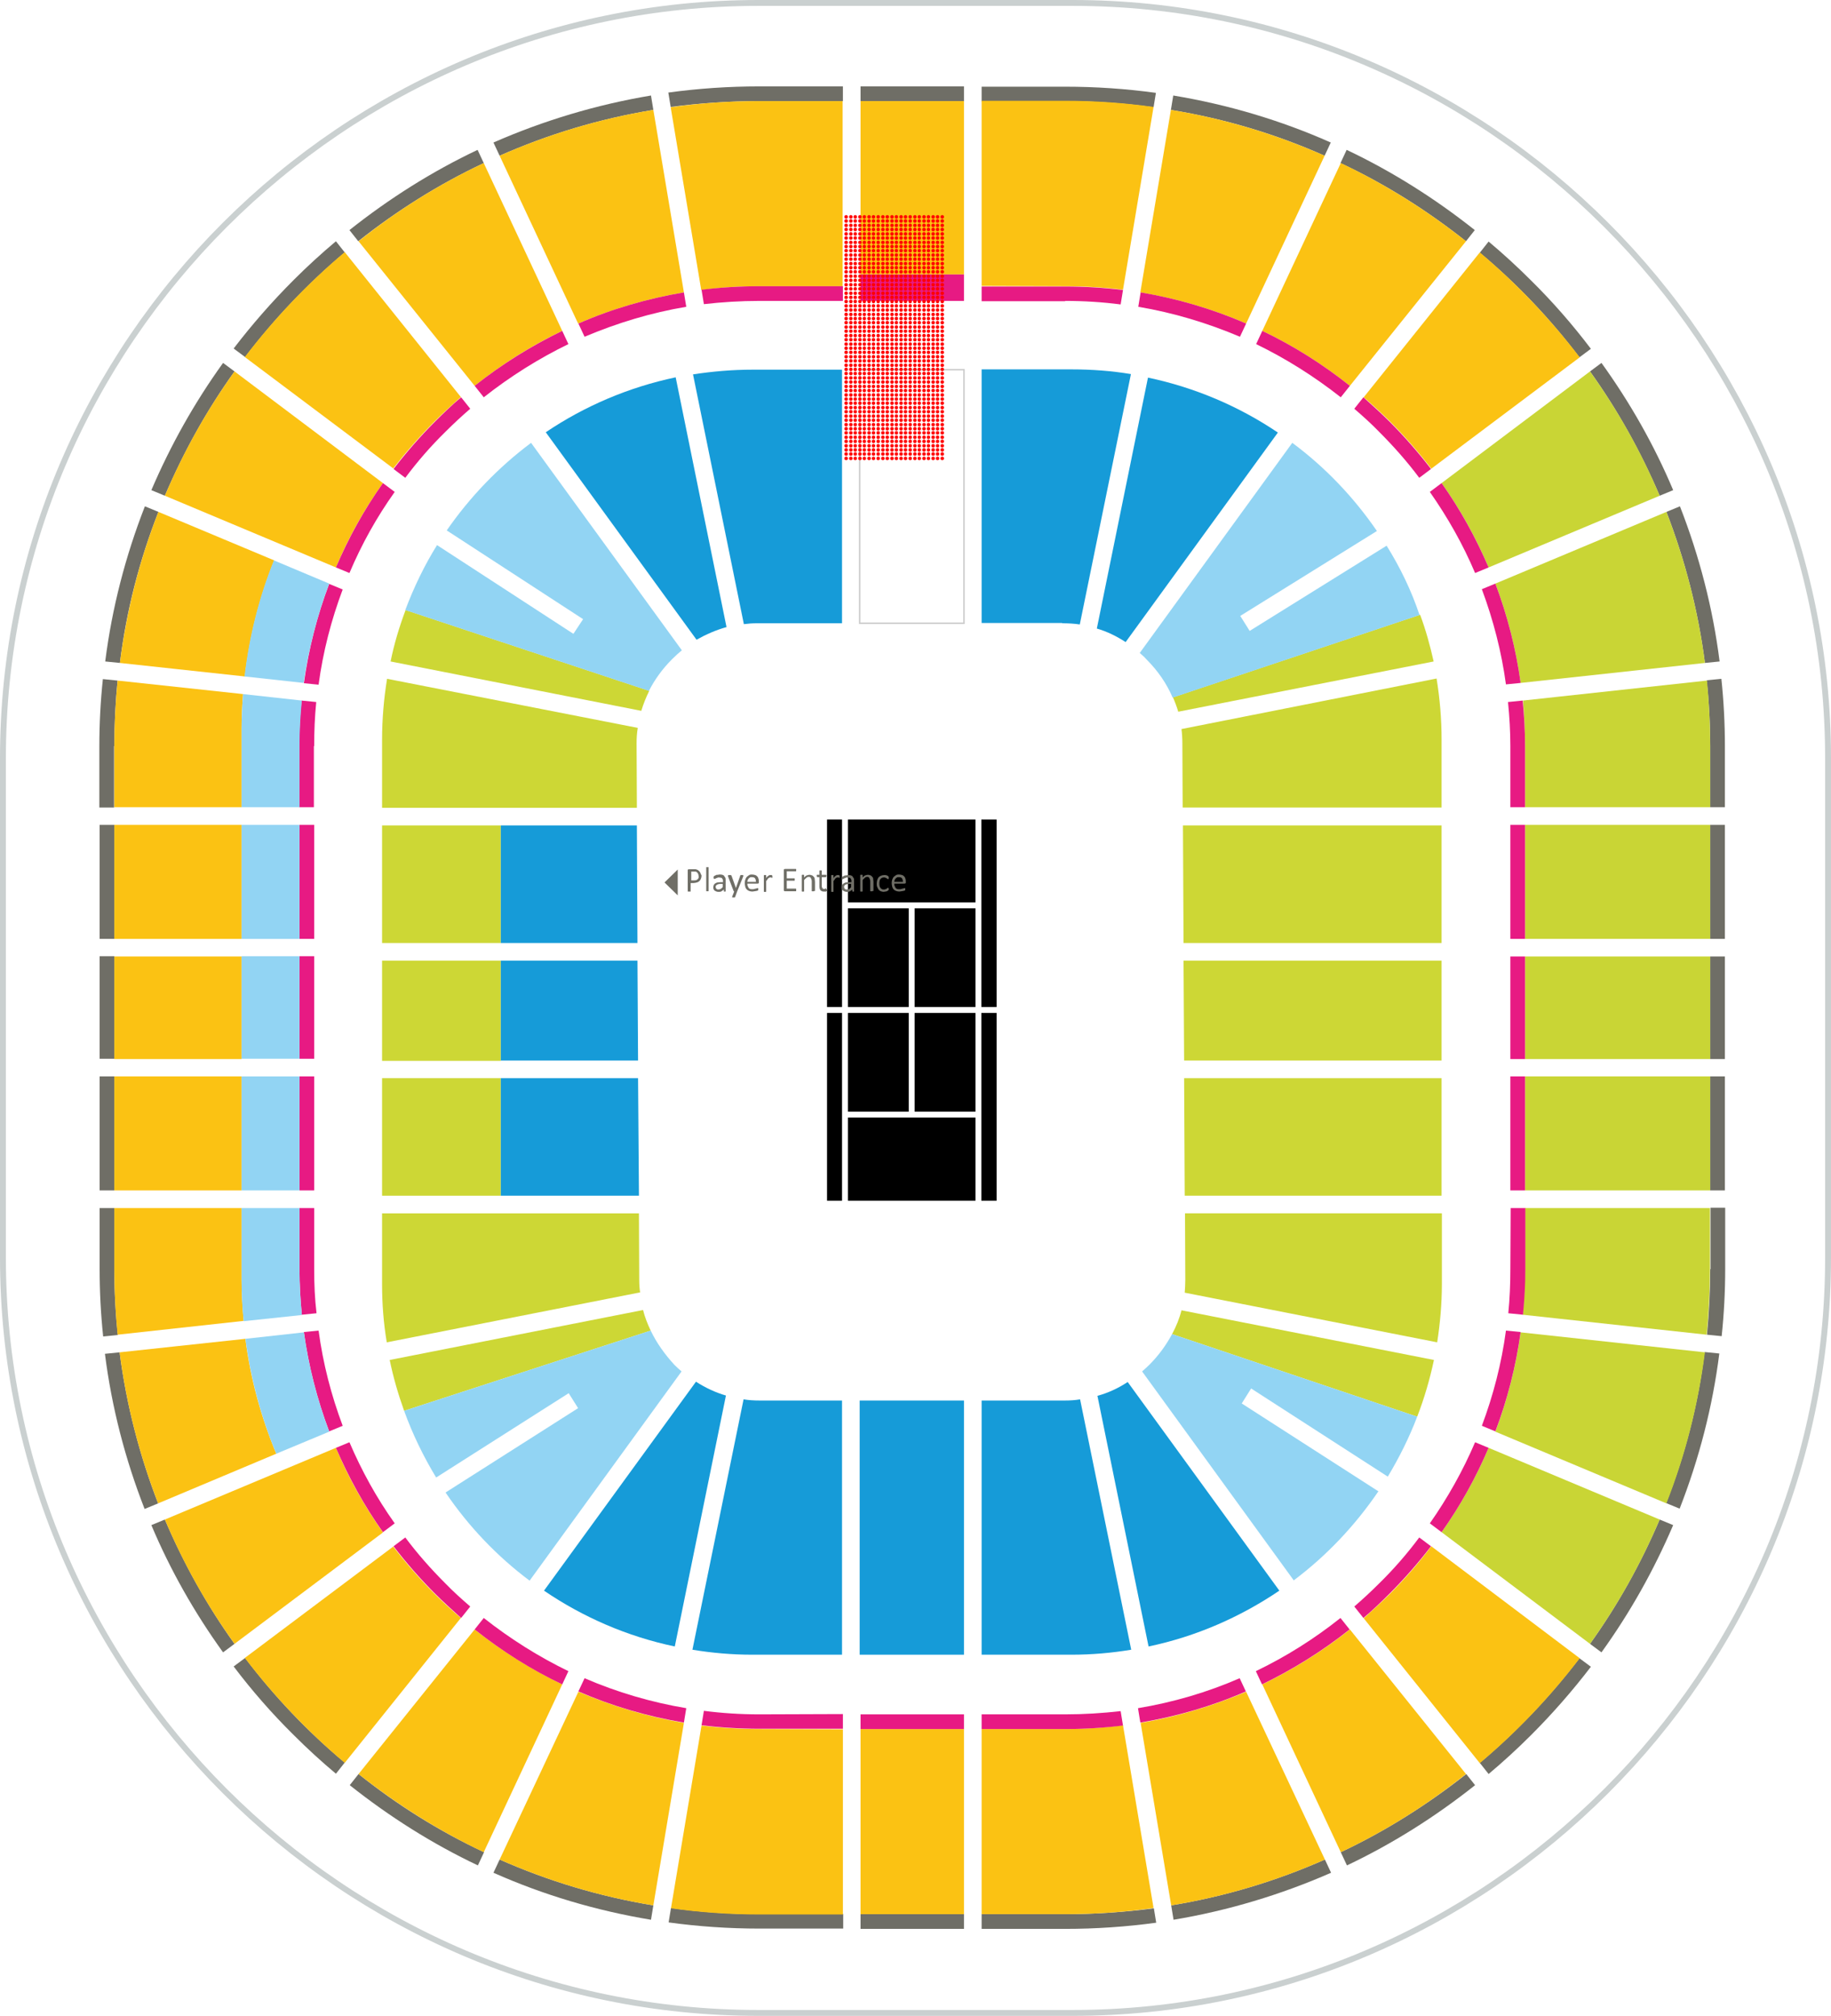 <?xml version="1.0" encoding="utf-8"?>
<!-- Generator: Adobe Illustrator 19.0.0, SVG Export Plug-In . SVG Version: 6.00 Build 0)  -->
<svg version="1.1" xmlns="http://www.w3.org/2000/svg" xmlns:xlink="http://www.w3.org/1999/xlink" x="0px" y="0px"
	 viewBox="6 54 623 686" style="enable-background:new 6 54 623 686;" xml:space="preserve">
<style type="text/css">
	.st0{fill:#6F6E66;}
	.st1{fill:#FBC213;}
	.st2{fill:#C9D535;}
	.st3{fill:#E71A83;}
	.st4{fill:none;stroke:#CAD0D0;stroke-width:2;stroke-miterlimit:10;}
	.st5{fill:#CDD735;}
	.st6{fill:#169BD8;}
	.st7{fill:none;stroke:#CCCCCC;stroke-width:0.5;stroke-miterlimit:10;}
	.st8{fill:#92D4F3;}
	.st9{fill:#FF0000;}
</style>
<g id="Layer_1">
	<path class="st0" d="M85.8,180.4l-3.9-2.9c-9.8,13.6-17.9,28.1-24.4,43.3l4.6,1.9C68.5,207.7,76.4,193.5,85.8,180.4z"/>
	<path class="st0" d="M59.9,228.2l-4.6-1.9c-6.6,16.9-11.2,34.6-13.5,52.8l5,0.5C49,261.7,53.5,244.5,59.9,228.2z"/>
	<path class="st0" d="M228.3,91.4l-0.8-4.9c-18.5,3.1-36.5,8.5-53.6,16l2.1,4.5C192.5,99.7,210,94.4,228.3,91.4z"/>
	<path class="st0" d="M170.6,109.5l-2.1-4.5c-15.4,7.3-30,16.5-43.6,27.3l3,3.8C141,125.7,155.3,116.7,170.6,109.5z"/>
	<path class="st0" d="M44.9,307.9c0-7.5,0.4-15,1.1-22.3l-5-0.5c-0.8,7.6-1.2,15.2-1.2,22.9v20.8h5v-20.9H44.9z"/>
	<path class="st0" d="M123.3,139.9l-3-3.8c-5,4.2-9.8,8.6-14.4,13.2c-7.4,7.4-14.2,15.2-20.4,23.3l3.9,2.9
		C99.3,162.5,110.7,150.5,123.3,139.9z"/>
	<path class="st0" d="M44.9,373.5h-5v-38.8h5V373.5z"/>
	<path class="st0" d="M44.9,485.9v-20.8h-5v20.8c0,7.7,0.4,15.3,1.2,22.9l5-0.5C45.3,500.9,44.9,493.4,44.9,485.9z"/>
	<path class="st0" d="M46.7,514.2l-5,0.5c2.3,18.2,6.9,35.9,13.5,52.8l4.6-1.9C53.5,549.3,49,532.1,46.7,514.2z"/>
	<path class="st0" d="M44.9,414.3h-5v-34.9h5V414.3z"/>
	<path class="st0" d="M44.9,459.1h-5v-38.8h5V459.1z"/>
	<path class="st0" d="M368.4,88.4c10.2,0,20.3,0.7,30.1,2.1l0.8-4.9c-10.2-1.4-20.5-2.1-31-2.1H340v5L368.4,88.4L368.4,88.4z"/>
	<path class="st0" d="M587.9,334.7h5v38.8h-5V334.7z"/>
	<path class="st0" d="M570.7,222.7l4.6-1.9c-6.4-15.2-14.6-29.7-24.4-43.3l-3.9,2.9C556.4,193.5,564.3,207.7,570.7,222.7z"/>
	<path class="st0" d="M587.9,379.5h5v34.9h-5V379.5z"/>
	<path class="st0" d="M586.1,279.6l5-0.5c-2.3-18.2-6.9-35.9-13.5-52.8l-4.6,1.9C579.3,244.5,583.8,261.7,586.1,279.6z"/>
	<path class="st0" d="M587.9,485.9c0,7.5-0.4,15-1.1,22.3l5,0.5c0.8-7.6,1.2-15.2,1.2-22.9V465h-5v20.9H587.9z"/>
	<path class="st0" d="M587.9,420.3h5v38.8h-5V420.3z"/>
	<path class="st0" d="M298.8,88.4v-5H334v5H298.8z"/>
	<path class="st0" d="M62.1,571.1l-4.6,1.9c6.4,15.2,14.6,29.7,24.4,43.3l3.9-2.9C76.4,600.3,68.5,586.1,62.1,571.1z"/>
	<path class="st0" d="M543.4,175.6l3.9-2.9c-6.2-8.2-13-16-20.4-23.3c-4.7-4.7-9.5-9.1-14.4-13.2l-3,3.8
		C522.1,150.5,533.5,162.5,543.4,175.6z"/>
	<path class="st0" d="M264.4,88.4h28.4v-5h-28.4c-10.4,0-20.8,0.7-31,2.1l0.8,4.9C244.1,89.1,254.2,88.4,264.4,88.4z"/>
	<path class="st0" d="M504.8,136.1l3-3.8c-13.6-10.8-28.2-20-43.6-27.3l-2.1,4.5C477.5,116.7,491.7,125.7,504.8,136.1z"/>
	<path class="st0" d="M456.7,107l2.1-4.5c-17.1-7.6-35-12.9-53.6-16l-0.8,4.9C422.8,94.4,440.3,99.7,456.7,107z"/>
	<path class="st0" d="M587.9,307.9v20.8h5v-20.8c0-7.7-0.4-15.3-1.2-22.9l-5,0.5C587.5,292.9,587.9,300.4,587.9,307.9z"/>
	<path class="st0" d="M128,657.7l-3,3.8c13.6,10.8,28.2,20,43.6,27.3l2.1-4.5C155.3,677.1,141,668.1,128,657.7z"/>
	<path class="st0" d="M368.4,705.4H340v5h28.4c10.4,0,20.8-0.7,31-2.1l-0.8-4.9C388.7,704.7,378.6,705.4,368.4,705.4z"/>
	<path class="st0" d="M572.9,565.5l4.6,1.9c6.6-16.9,11.2-34.6,13.5-52.8l-5-0.5C583.8,532.1,579.3,549.3,572.9,565.5z"/>
	<path class="st0" d="M334,705.4v5h-35.2v-5H334z"/>
	<path class="st0" d="M264.4,705.4c-10.2,0-20.3-0.7-30.1-2.1l-0.8,4.9c10.2,1.4,20.5,2.1,31,2.1h28.4v-5L264.4,705.4L264.4,705.4z"
		/>
	<path class="st0" d="M462.2,684.3l2.1,4.5c15.4-7.3,30-16.5,43.6-27.3l-3-3.8C491.7,668.1,477.5,677.1,462.2,684.3z"/>
	<path class="st0" d="M547,613.4l3.9,2.9c9.8-13.6,17.9-28.1,24.4-43.3l-4.6-1.9C564.3,586.1,556.4,600.3,547,613.4z"/>
	<path class="st0" d="M176,686.8l-2.1,4.5c17.1,7.6,35,12.9,53.6,16l0.8-4.9C210,699.4,192.5,694.1,176,686.8z"/>
	<path class="st0" d="M89.4,618.2l-3.9,2.9c6.2,8.2,13,16,20.4,23.3c4.7,4.7,9.5,9.1,14.4,13.2l3-3.8
		C110.7,643.3,99.3,631.3,89.4,618.2z"/>
	<path class="st0" d="M404.5,702.4l0.8,4.9c18.5-3.1,36.5-8.5,53.6-16l-2.1-4.5C440.3,694.1,422.8,699.4,404.5,702.4z"/>
	<path class="st0" d="M509.5,653.9l3,3.8c5-4.2,9.8-8.6,14.4-13.2c7.4-7.4,14.2-15.2,20.4-23.3l-3.9-2.9
		C533.5,631.3,522.1,643.3,509.5,653.9z"/>
	<path class="st1" d="M298.8,147.4v-59H334v59H298.8z"/>
	<path class="st1" d="M264.4,642.4c-6.6,0-13.2-0.4-19.7-1.2l-10.4,62.2c9.9,1.4,19.9,2.1,30.1,2.1h28.4v-63L264.4,642.4
		L264.4,642.4z"/>
	<path class="st1" d="M264.3,151.4h28.4v-63h-28.4c-10.2,0-20.3,0.7-30.1,2.1l10.4,62.2C251,151.8,257.6,151.4,264.3,151.4z"/>
	<path class="st1" d="M334,642.4v63h-35.2v-63H334z"/>
	<path class="st1" d="M238.7,153.5l-10.4-62.1c-18.3,3-35.8,8.3-52.3,15.6l26.7,57.1C214.3,159.1,226.3,155.6,238.7,153.5z"/>
	<path class="st2" d="M514.8,541.2l58.2,24.4c6.4-16.3,10.8-33.5,13.1-51.4l-62.7-6.8C521.8,519,518.9,530.3,514.8,541.2z"/>
	<path class="st2" d="M496.5,575.4l50.5,38c9.4-13.1,17.3-27.2,23.7-42.3l-58.2-24.4C508.2,556.8,502.9,566.4,496.5,575.4z"/>
	<path class="st1" d="M368.4,642.4H340v63h28.4c10.2,0,20.3-0.7,30.1-2.1l-10.4-62.2C381.6,642,375,642.4,368.4,642.4z"/>
	<path class="st1" d="M136.3,218.4l-50.5-38c-9.4,13.1-17.3,27.2-23.7,42.3l58.2,24.4C124.5,237,129.9,227.4,136.3,218.4z"/>
	<path class="st2" d="M587.9,465.1h-63v20.8c0,5.2-0.3,10.4-0.8,15.5l62.6,6.8c0.7-7.3,1.1-14.8,1.1-22.3v-20.8H587.9z"/>
	<path class="st1" d="M197.3,166.6l-26.7-57.1c-15.3,7.2-29.6,16.2-42.6,26.6l39.5,49.2C176.8,177.9,186.8,171.6,197.3,166.6z"/>
	<path class="st1" d="M153.9,197.4c2.9-2.9,5.9-5.6,8.9-8.3l-39.5-49.3c-12.6,10.6-24,22.6-34,35.7l50.5,37.9
		C144.1,207.9,148.8,202.5,153.9,197.4z"/>
	<path class="st1" d="M394.1,640.3l10.4,62.1c18.3-3,35.8-8.3,52.3-15.6L430,629.7C418.5,634.6,406.5,638.2,394.1,640.3z"/>
	<path class="st1" d="M435.5,627.2l26.7,57.1c15.3-7.2,29.5-16.2,42.6-26.6l-39.5-49.2C456,615.9,446,622.1,435.5,627.2z"/>
	<path class="st2" d="M524.9,420.3h63v38.8h-63V420.3z"/>
	<path class="st2" d="M524.9,334.7h63v38.8h-63V334.7z"/>
	<path class="st2" d="M524.9,307.9v20.8h63v-20.8c0-7.5-0.4-15-1.1-22.3l-62.6,6.8C524.6,297.5,524.9,302.7,524.9,307.9z"/>
	<path class="st1" d="M153.9,596.4c-5.1-5.1-9.8-10.5-14.1-16.1l-50.5,37.9c10,13.1,21.4,25.1,34,35.7l39.5-49.3
		C159.8,602,156.8,599.3,153.9,596.4z"/>
	<path class="st1" d="M478.9,596.4c-2.9,2.9-5.9,5.6-8.9,8.3l39.5,49.3c12.6-10.6,24-22.6,34-35.7L493,580.2
		C488.7,585.9,484,591.3,478.9,596.4z"/>
	<path class="st2" d="M523.4,286.4l62.7-6.8c-2.3-17.9-6.8-35.1-13.1-51.4l-58.2,24.4C518.9,263.5,521.8,274.8,523.4,286.4z"/>
	<path class="st2" d="M524.9,379.5h63v34.9h-63V379.5z"/>
	<path class="st1" d="M120.3,546.7l-58.2,24.4c6.3,15,14.3,29.2,23.7,42.3l50.5-37.9C129.9,566.4,124.5,556.8,120.3,546.7z"/>
	<path class="st2" d="M512.5,247.1l58.2-24.4c-6.3-15-14.3-29.2-23.7-42.3l-50.5,38C502.9,227.4,508.2,237,512.5,247.1z"/>
	<path class="st1" d="M465.3,185.3l39.5-49.2c-13.1-10.4-27.4-19.4-42.6-26.6l-26.7,57.1C446,171.6,456,177.9,465.3,185.3z"/>
	<path class="st1" d="M202.8,629.7L176,686.8c16.5,7.3,34,12.6,52.3,15.6l10.4-62.1C226.3,638.2,214.3,634.6,202.8,629.7z"/>
	<path class="st1" d="M430,164.1l26.7-57.1c-16.5-7.3-34-12.6-52.3-15.6L394,153.5C406.5,155.6,418.5,159.1,430,164.1z"/>
	<path class="st1" d="M478.9,197.4c5.1,5.1,9.8,10.5,14.1,16.1l50.5-37.9c-10-13.1-21.4-25.1-34-35.7L470,189.2
		C473,191.8,476,194.5,478.9,197.4z"/>
	<path class="st1" d="M167.5,608.5L128,657.7c13.1,10.4,27.4,19.4,42.6,26.6l26.7-57.1C186.8,622.1,176.8,615.9,167.5,608.5z"/>
	<path class="st1" d="M368.4,151.4c6.6,0,13.2,0.4,19.7,1.2l10.4-62.2c-9.9-1.4-19.9-2.1-30.1-2.1H340v63L368.4,151.4L368.4,151.4z"
		/>
	<path class="st3" d="M264.4,156.4h28.4v-5h-28.4c-6.6,0-13.2,0.4-19.7,1.2l0.8,4.9C251.7,156.8,258,156.4,264.4,156.4z"/>
	<path class="st3" d="M239.5,158.4l-0.8-4.9c-12.4,2.1-24.5,5.6-35.9,10.6l2.1,4.5C216,163.9,227.6,160.4,239.5,158.4z"/>
	<path class="st3" d="M199.4,171.1l-2.1-4.5c-10.5,5.1-20.5,11.3-29.8,18.7l3.1,3.9C179.6,182.1,189.3,176,199.4,171.1z"/>
	<path class="st3" d="M298.8,156.4v-9H334v9H298.8z"/>
	<path class="st3" d="M393.2,635.3l0.8,4.9c12.4-2.1,24.5-5.6,35.9-10.6l-2.1-4.5C416.8,629.9,405.2,633.3,393.2,635.3z"/>
	<path class="st3" d="M157.5,592.8c-4.9-4.9-9.5-10.1-13.6-15.6l-4,3c4.3,5.6,9,11,14.1,16.1c2.9,2.9,5.9,5.6,8.9,8.3l3.1-3.9
		C163.1,598.2,160.2,595.6,157.5,592.8z"/>
	<path class="st3" d="M492.5,572.4l4,3c6.4-9,11.7-18.6,16-28.7l-4.6-1.9C503.8,554.4,498.6,563.7,492.5,572.4z"/>
	<path class="st3" d="M170.6,604.6l-3.1,3.9c9.3,7.4,19.3,13.7,29.8,18.7l2.1-4.5C189.3,617.8,179.6,611.7,170.6,604.6z"/>
	<path class="st3" d="M510.2,539.2l4.6,1.9c4.1-10.8,7-22.2,8.6-33.8l-5-0.5C516.9,518,514.1,528.8,510.2,539.2z"/>
	<path class="st3" d="M475.3,592.8c-2.8,2.8-5.6,5.4-8.5,7.9l3.1,3.9c3.1-2.6,6-5.4,8.9-8.3c5.1-5.1,9.8-10.5,14.1-16.1l-4-3
		C484.8,582.7,480.3,587.9,475.3,592.8z"/>
	<path class="st3" d="M157.5,201c2.8-2.8,5.6-5.4,8.5-7.9l-3.1-3.9c-3.1,2.6-6,5.4-8.9,8.3c-5.1,5.1-9.8,10.5-14.1,16.1l4,3
		C148,211.1,152.5,205.9,157.5,201z"/>
	<path class="st3" d="M114.4,506.8l-5,0.5c1.6,11.6,4.5,22.9,8.6,33.8l4.6-1.9C118.7,528.8,115.9,518,114.4,506.8z"/>
	<path class="st3" d="M368.4,637.4H340v5h28.4c6.6,0,13.2-0.4,19.7-1.2l-0.8-4.9C381.1,637,374.8,637.4,368.4,637.4z"/>
	<path class="st3" d="M519.9,485.9c0,5-0.2,10-0.7,15l5,0.5c0.5-5.1,0.8-10.3,0.8-15.5v-20.8h-5L519.9,485.9L519.9,485.9z"/>
	<path class="st3" d="M124.9,544.8l-4.6,1.9c4.3,10,9.6,19.7,16,28.7l4-3C134.1,563.7,129,554.4,124.9,544.8z"/>
	<path class="st3" d="M204.9,625.1l-2.1,4.5c11.5,5,23.5,8.5,35.9,10.6l0.8-4.9C227.6,633.3,216,629.9,204.9,625.1z"/>
	<path class="st3" d="M264.4,637.4c-6.4,0-12.7-0.4-18.9-1.2l-0.8,4.9c6.5,0.8,13.1,1.2,19.7,1.2h28.4v-5L264.4,637.4L264.4,637.4z"
		/>
	<path class="st3" d="M112.9,485.9v-20.8h-5v20.8c0,5.2,0.3,10.4,0.8,15.5l5-0.5C113.1,495.9,112.9,490.9,112.9,485.9z"/>
	<path class="st3" d="M122.6,254.6l-4.6-1.9c-4.1,10.8-7,22.2-8.6,33.8l5,0.5C115.9,275.8,118.7,265,122.6,254.6z"/>
	<path class="st3" d="M140.3,221.4l-4-3c-6.4,9-11.7,18.6-16,28.7l4.6,1.9C129,239.3,134.1,230.1,140.3,221.4z"/>
	<path class="st3" d="M334,637.4v5h-35.2v-5H334z"/>
	<path class="st3" d="M433.3,622.7l2.1,4.5c10.5-5.1,20.5-11.3,29.8-18.7l-3.1-3.9C453.2,611.7,443.5,617.8,433.3,622.7z"/>
	<path class="st3" d="M112.9,414.3h-5v-34.9h5V414.3z"/>
	<path class="st3" d="M112.9,373.5h-5v-38.8h5V373.5z"/>
	<path class="st3" d="M368.4,156.4c6.4,0,12.7,0.4,18.9,1.2l0.8-4.9c-6.5-0.8-13.1-1.2-19.7-1.2H340v5h28.4V156.4z"/>
	<path class="st3" d="M112.9,307.9c0-5,0.2-10,0.7-15l-5-0.5c-0.5,5.1-0.8,10.3-0.8,15.5v20.8h5v-20.8H112.9z"/>
	<path class="st3" d="M112.9,459.1h-5v-38.8h5V459.1z"/>
	<path class="st3" d="M518.4,286.9l5-0.5c-1.6-11.6-4.5-22.9-8.6-33.8l-4.6,1.9C514.1,265,516.9,275.8,518.4,286.9z"/>
	<path class="st3" d="M507.9,249l4.6-1.9c-4.3-10-9.6-19.7-16-28.7l-4,3C498.6,230.1,503.8,239.3,507.9,249z"/>
	<path class="st3" d="M475.3,201c4.9,4.9,9.5,10.1,13.6,15.6l4-3c-4.3-5.6-9-11-14.1-16.1c-2.9-2.9-5.9-5.6-8.9-8.3l-3.1,3.9
		C469.7,195.6,472.6,198.2,475.3,201z"/>
	<path class="st3" d="M519.9,307.9v20.8h5v-20.8c0-5.2-0.3-10.4-0.8-15.5l-5,0.5C519.6,297.9,519.9,302.9,519.9,307.9z"/>
	<path class="st3" d="M519.9,420.3h5v38.8h-5V420.3z"/>
	<path class="st3" d="M519.9,334.7h5v38.8h-5V334.7z"/>
	<path class="st3" d="M519.9,379.5h5v34.9h-5V379.5z"/>
	<path class="st3" d="M427.9,168.6l2.1-4.5c-11.5-5-23.5-8.5-35.9-10.6l-0.8,4.9C405.2,160.4,416.8,163.9,427.9,168.6z"/>
	<path class="st3" d="M462.2,189.2l3.1-3.9c-9.3-7.4-19.3-13.7-29.8-18.7l-2.1,4.5C443.5,176,453.2,182.1,462.2,189.2z"/>
	<path class="st4" d="M371,55H264C122.7,55,7,170.7,7,312v170c0,141.4,115.7,257,257,257h107c141.3,0,257-115.6,257-257V312
		C628,170.7,512.3,55,371,55z"/>
	<path d="M294.5,361.1v-28.2h43.4v28.2H294.5z"/>
	<path d="M292.5,396.7h-5.1v-63.8h5.1V396.7z"/>
	<path d="M315.2,432.3h-20.7v-33.6h20.7V432.3z"/>
	<path d="M292.5,398.7v63.9h-5.1v-63.9H292.5z"/>
	<path d="M339.9,361.1v-28.2h5.2v63.8h-5.2v-33.6V361.1z"/>
	<path d="M317.2,398.7h20.7v33.6h-20.7V398.7z"/>
	<path d="M317.2,363.1h20.7v33.6h-20.7V363.1z"/>
	<path d="M315.2,396.7h-20.7v-33.6h20.7V396.7z"/>
	<path d="M339.9,398.7h5.2v63.9h-5.2v-28.3v-2V398.7z"/>
	<path d="M337.9,434.3v28.3h-43.4v-28.3H337.9z"/>
	<path class="st5" d="M408.9,414.9h87.6v-34h-87.8"/>
	<path class="st6" d="M389,272.5l51.8-71.3c-13.2-8.9-28.1-15.3-44.2-18.7l-17.4,85.4C382.7,268.9,385.9,270.5,389,272.5z"/>
	<path class="st5" d="M223.5,489.6l-0.1-22.7H136V491c0,6.7,0.5,13.3,1.6,19.8l86.2-17C223.6,492.5,223.5,491.1,223.5,489.6z"/>
	<path class="st5" d="M408.7,374.9h87.8v-40h-88"/>
	<path class="st5" d="M409.1,460.9h87.4v-40h-87.6"/>
	<path class="st5" d="M408.3,307l0.1,21.8h88.1v-23.1c0-7.1-0.6-14-1.7-20.8L408,302.1C408.2,303.7,408.3,305.4,408.3,307z"/>
	<path class="st6" d="M263.5,266.1h29v-86.3H262c-6.9,0-13.6,0.6-20.2,1.6l17.3,85C260.6,266.2,262,266.1,263.5,266.1z"/>
	<path class="st7" d="M298.5,266.1v-86.3H334v86.3H298.5z"/>
	<path class="st6" d="M367.4,266.1c2,0,4,0.1,6,0.4l17.4-85.2c-6.6-1.1-13.3-1.6-20.2-1.6H340V266h27.4V266.1z"/>
	<path class="st5" d="M222.6,307c0-1.8,0.1-3.5,0.4-5.3L137.7,285c-1.1,6.8-1.7,13.7-1.7,20.8v23.1h86.7L222.6,307z"/>
	<path class="st6" d="M253.2,267.4l-17.3-85c-16.1,3.4-31,9.8-44.2,18.7l51.3,70.6C246.2,269.9,249.6,268.4,253.2,267.4z"/>
	<path class="st5" d="M409.3,489.6c0,1.5-0.1,2.9-0.2,4.3l85.9,16.9c1-6.4,1.6-13.1,1.6-19.8v-24.1h-87.4L409.3,489.6z"/>
	<path class="st6" d="M334,530.6v86.5h-35.5v-86.5H334L334,530.6z"/>
	<path class="st6" d="M264.5,530.6c-1.9,0-3.7-0.1-5.5-0.4l-17.4,85.2c6.6,1.1,13.5,1.7,20.4,1.7h30.5v-86.5L264.5,530.6
		L264.5,530.6z"/>
	<path class="st6" d="M368.3,530.6H340v86.5h30.5c7,0,13.8-0.6,20.4-1.7l-17.4-85.2C371.8,530.5,370.1,530.6,368.3,530.6z"/>
	<path class="st6" d="M379.4,529l17.4,85.3c16.2-3.4,31.2-10,44.5-19l-51.6-71C386.5,526.4,383.1,528,379.4,529z"/>
	<path class="st6" d="M242.8,524.2l-51.7,71.1c13.2,9,28.3,15.6,44.5,19l17.4-85.4C249.5,527.9,246.1,526.3,242.8,524.2z"/>
	<path class="st5" d="M405.1,291.3c0.7,1.6,1.3,3.2,1.8,4.9l86.9-17.1c-1.2-5.4-2.7-10.8-4.6-15.9L405.1,291.3z"/>
	<path class="st8" d="M477.8,239.7l-46.6,29l-3.2-5.1l46.5-28.9c-7.9-11.5-17.6-21.7-28.8-30l-51.9,71.5c0.8,0.7,1.6,1.4,2.3,2.2
		c3.9,3.9,6.9,8.3,8.9,13l84-28.1C486.2,254.9,482.4,247.1,477.8,239.7z"/>
	<path class="st5" d="M144,261.6c-2.1,5.6-3.9,11.5-5.1,17.5l85.3,16.8c0.7-2.3,1.6-4.6,2.7-6.8L144,261.6z"/>
	<path class="st8" d="M234.7,278.3c1.1-1.1,2.2-2.1,3.3-3l-51.3-70.6c-11.1,8.3-20.8,18.4-28.7,29.8l46.4,30.2l-3.3,5l-46.4-30.2
		c-4.3,6.9-7.9,14.4-10.8,22.1l82.9,27.5C228.8,285.2,231.4,281.6,234.7,278.3z"/>
	<path class="st5" d="M224.8,499.8l-86.2,17c1.2,5.9,2.9,11.7,4.9,17.3l83.9-27.3C226.3,504.5,225.4,502.2,224.8,499.8z"/>
	<path class="st8" d="M227.4,506.8l-83.9,27.3c2.9,8,6.6,15.6,10.9,22.7l45.1-28.7l3.2,5.1l-45.1,28.7c7.8,11.5,17.5,21.7,28.6,30
		l51.7-71.2c-0.8-0.7-1.6-1.4-2.4-2.2C232.2,514.9,229.4,511,227.4,506.8z"/>
	<path class="st5" d="M493.9,516.8L408,499.9c-0.7,2.8-1.8,5.5-3.2,8.1l83.4,28.1C490.6,529.9,492.5,523.4,493.9,516.8z"/>
	<path class="st8" d="M478.2,556.5c3.9-6.5,7.3-13.3,10-20.4L404.8,508c-2,3.7-4.5,7.2-7.7,10.4c-0.8,0.8-1.7,1.6-2.5,2.3l51.6,71.1
		c11.2-8.4,20.9-18.7,28.8-30.3l-46.5-29.9l3.2-5.1L478.2,556.5z"/>
	<path class="st5" d="M176.4,380.9V415H136v-34.1H176.4z"/>
	<path class="st6" d="M222.9,380.9h-46.5v34h46.7"/>
	<path class="st5" d="M176.4,334.9v40H136v-40H176.4z"/>
	<path class="st6" d="M222.7,334.9h-46.3v40h46.5"/>
	<path class="st5" d="M176.4,420.9v40H136v-40H176.4z"/>
	<path class="st6" d="M223.1,420.9h-46.7v40h47"/>
	<path class="st1" d="M59.9,228.2c-6.4,16.3-10.8,33.5-13.1,51.4l42.5,4.6c1.6-13.6,4.9-26.8,10-39.5L59.9,228.2z"/>
	<path class="st1" d="M88.7,290.2L46,285.6c-0.7,7.3-1.1,14.8-1.1,22.3v20.8h43.3V302C88.2,298.1,88.4,294.1,88.7,290.2z"/>
	<path class="st1" d="M88.2,420.3v38.8H44.9v-38.8H88.2z"/>
	<path class="st1" d="M46.7,514.2c2.3,17.9,6.8,35.1,13.1,51.4l40.2-16.9c-5.2-12.5-8.8-25.6-10.5-39.1L46.7,514.2z"/>
	<path class="st1" d="M88.2,465.1H44.9v20.8c0,7.5,0.4,15,1.1,22.3l42.9-4.7c-0.4-4.7-0.7-9.4-0.7-14.1
		C88.2,489.4,88.2,465.1,88.2,465.1z"/>
	<path class="st1" d="M88.2,379.5v34.9H44.9v-34.9H88.2z"/>
	<path class="st8" d="M118,252.6l-18.8-7.9c-5.1,12.6-8.4,25.9-10,39.5l20.1,2.2C111,274.8,113.9,263.5,118,252.6z"/>
	<path class="st8" d="M107.9,307.9c0-5.2,0.3-10.4,0.8-15.5l-20-2.2c-0.3,3.9-0.5,7.9-0.5,11.8v26.7h19.7
		C107.9,328.7,107.9,307.9,107.9,307.9z"/>
	<path class="st8" d="M107.9,459.1H88.2v-38.8h19.7C107.9,420.3,107.9,459.1,107.9,459.1z"/>
	<path class="st8" d="M109.4,507.4l-19.9,2.2c1.8,13.5,5.3,26.6,10.5,39.1l18-7.5C113.9,530.3,111,519,109.4,507.4z"/>
	<path class="st8" d="M107.9,485.9v-20.8H88.2v24.4c0,4.7,0.2,9.4,0.7,14.1l19.8-2.1C108.2,496.3,107.9,491.1,107.9,485.9z"/>
	<path class="st8" d="M107.9,414.3H88.2v-34.9h19.7C107.9,379.4,107.9,414.3,107.9,414.3z"/>
	<path class="st1" d="M88.2,334.7v38.8H44.9v-38.8H88.2z"/>
	<path class="st8" d="M107.9,373.5H88.2v-38.8h19.7C107.9,334.7,107.9,373.5,107.9,373.5z"/>
	<g>
		<path class="st0" d="M236.6,358.7v-8.8l-4.5,4.4"/>
		<path class="st0" d="M244.1,350.7c-0.1-0.2-0.3-0.3-0.5-0.5s-0.4-0.2-0.6-0.3c-0.2-0.1-0.3-0.1-0.5-0.1s-0.3,0-0.5,0h-1.6
			c-0.1,0-0.2,0.1-0.3,0.1s-0.1,0.1-0.1,0.3v7c0,0,0,0,0,0.1s0,0.1,0.1,0.1s0.2,0,0.2,0s0.1,0,0.2,0c0.1,0,0.1,0,0.2,0
			s0.1,0.1,0.2,0c0.1-0.1,0.1-0.1,0.1-0.1v-0.1v-2.7h0.9c0.5,0,0.8-0.1,1.2-0.2s0.7-0.3,0.9-0.5s0.4-0.5,0.5-0.8s0.2-0.6,0.2-1
			c0-0.3-0.3-0.5-0.3-0.7S244.2,350.9,244.1,350.7z M243.7,352.7c-0.1,0.2-0.2,0.4-0.3,0.5s-0.3,0.2-0.5,0.3
			c-0.2,0.1-0.5,0.1-0.8,0.1h-0.9v-3h0.9c0.1,0,0.3,0,0.5,0s0.4,0.1,0.5,0.2s0.3,0.3,0.4,0.5s0.2,0.5,0.2,0.8
			C243.7,352.3,243.8,352.5,243.7,352.7z"/>
		<path class="st0" d="M247,349.1L247,349.1c-0.1,0-0.2,0-0.3,0s-0.2,0-0.2,0s0-0.1-0.1,0s-0.1,0.1-0.1,0.1v0.1v7.8c0,0.1,0,0,0,0.1
			s0.1,0.1,0.1,0.1h0.1c0,0,0.1,0,0.2,0c0.1,0,0.2,0,0.2,0h0.1c0,0,0.1,0,0.1-0.1v-7.9c0,0,0,0,0-0.1S247,349.1,247,349.1z"/>
		<path class="st0" d="M252.4,352.1c-0.1-0.2-0.3-0.3-0.6-0.4s-0.6-0.1-1-0.1c-0.2,0-0.4,0.1-0.6,0.1s-0.5,0-0.6,0.1
			s-0.2,0.1-0.4,0.2s-0.2,0.1-0.3,0.2s-0.1,0.2-0.1,0.2s0,0.1,0,0.2s0,0.2,0,0.2s-0.1,0,0,0.1s0.1,0.1,0.1,0.1h0.1
			c0,0,0.1,0.2,0.2,0.1c0.1-0.1,0.3-0.1,0.4-0.2c0.1-0.1,0.4-0.1,0.5-0.2s0.4-0.1,0.6-0.1c0.3,0,0.4,0.1,0.6,0.1s0.3,0.1,0.4,0.2
			c0.1,0.1,0.1,0.3,0.2,0.4c0.1,0.1,0.1,0.3,0.1,0.5v0.4h-0.7c-0.4,0-0.8,0.1-1.1,0.1s-0.6,0.2-0.8,0.3c-0.2,0.1-0.4,0.3-0.5,0.5
			s-0.2,0.5-0.2,0.8s0,0.5,0.1,0.7s0.2,0.4,0.4,0.5s0.3,0.2,0.6,0.3c0.3,0.1,0.5,0.1,0.8,0.1s0.6,0,0.9-0.2s0.6-0.4,0.8-0.6v0.5
			c0,0,0,0,0,0.1s0.1,0.1,0.1,0.1s0.1,0,0.2,0c0.1,0,0.2,0.1,0.2,0s0.1-0.1,0.1-0.1v-0.1v-3.6c0-0.4,0-0.7-0.1-0.9
			C252.7,352.5,252.5,352.3,252.4,352.1z M251.9,355.9c-0.3,0.3-0.5,0.5-0.7,0.6s-0.4,0.2-0.7,0.2s-0.5,0-0.7-0.2s-0.3-0.4-0.3-0.7
			c0-0.1,0-0.3,0.1-0.4s0.2-0.2,0.3-0.3c0.1-0.1,0.3-0.1,0.5-0.2s0.4-0.1,0.7-0.1h0.8L251.9,355.9L251.9,355.9z"/>
		<path class="st0" d="M258.7,351.8c-0.1,0-0.2,0-0.3,0s-0.3,0-0.3,0H258c0,0-0.1,0-0.1,0.1l-1.5,4.3l-1.5-4.2c-0.1,0-0.1,0-0.1-0.1
			s0-0.1-0.1-0.1s-0.1,0-0.2,0c-0.1,0-0.2,0-0.3,0s-0.2-0.1-0.3,0s-0.2,0.1-0.2,0.1s0,0,0,0.1s0,0.1,0,0.2l1.9,5c0,0,0.1,0,0.1,0.1
			s0.1,0.1,0.1,0.1l-0.7,1.8v0.1l0.1,0.1h0.1c0,0,0.1,0,0.2,0c0.2,0,0.3,0,0.4,0s0.2,0,0.2-0.1l0.7-1.9l2.1-5.2c0-0.1,0-0.2,0-0.2
			s0.1,0,0-0.1C258.8,351.8,258.8,351.8,258.7,351.8z"/>
		<path class="st0" d="M263.7,352.3c-0.2-0.2-0.4-0.4-0.7-0.5s-0.7-0.2-1.1-0.2c-0.3,0-0.7,0-1,0.2s-0.6,0.4-0.8,0.6
			c-0.2,0.2-0.4,0.6-0.5,0.9c-0.1,0.3-0.2,0.7-0.2,1.2s0.1,0.9,0.2,1.3c0.1,0.4,0.3,0.7,0.5,0.9c0.2,0.2,0.5,0.4,0.8,0.5
			s0.7,0.2,1.1,0.2c0.2,0,0.5-0.1,0.7-0.1s0.4-0.1,0.6-0.1s0.3-0.1,0.4-0.1s0.1,0,0.2-0.1s0.1-0.1,0.1-0.1v-0.1v-0.1c0,0,0,0,0-0.1
			s0-0.2,0-0.2v-0.1c-0.1-0.1-0.1-0.1-0.1-0.1h-0.1c0,0-0.1,0.1-0.2,0.1s-0.3,0-0.4,0.1c-0.1,0-0.3,0-0.5,0.1s-0.4,0.1-0.7,0.1
			s-0.6,0-0.8-0.1c-0.2-0.1-0.4-0.2-0.5-0.4c-0.1-0.2-0.2-0.4-0.3-0.6s-0.1-0.5-0.1-0.8h3.5c0.1,0,0.2-0.1,0.3-0.1
			c0.1,0,0.1-0.1,0.1-0.3v-0.2c0-0.4,0-0.7-0.1-1C264,352.8,263.9,352.5,263.7,352.3z M263.2,354.1h-2.9c0-0.2,0-0.4,0.1-0.6
			s0.2-0.4,0.3-0.5c0.2-0.2,0.3-0.3,0.5-0.4c0.1-0.1,0.4-0.1,0.6-0.1c0.5,0,0.9,0.1,1.1,0.4C263.1,353.2,263.2,353.6,263.2,354.1
			L263.2,354.1z"/>
		<path class="st0" d="M268.7,351.9c-0.1-0.1-0.1-0.1-0.2-0.1s-0.1,0-0.2,0s-0.1,0-0.2,0s-0.2-0.1-0.3,0c-0.1,0.1-0.1,0.1-0.3,0.2
			c-0.2,0.1-0.3,0.2-0.4,0.3c-0.1,0.1-0.3,0.3-0.4,0.5V352c0-0.1,0,0,0-0.1s-0.1-0.1-0.1-0.1h-0.1c0,0-0.1,0-0.2,0s-0.2,0-0.2,0
			s0-0.1-0.1,0s-0.1,0.1-0.1,0.1v0.1v5.3c0,0.1,0,0,0,0.1s0.1,0.1,0.1,0.1h0.1c0,0,0.1,0,0.2,0s0.2,0,0.2,0s0,0.1,0.1,0
			s0.1-0.1,0.1-0.1v-0.1v-3.5c0.2-0.2,0.3-0.3,0.4-0.5s0.2-0.3,0.3-0.4c0.1-0.1,0.2-0.1,0.3-0.2c0.1-0.1,0.2-0.1,0.3-0.1
			c0.1,0,0.1,0,0.2,0s0.1-0.1,0.2,0s0.2,0.1,0.2,0.1s0,0,0.1,0s0.1,0,0.1,0v-0.1v-0.1c0,0,0-0.1,0-0.2l0,0l0,0c0,0,0,0,0-0.1
			s0,0,0-0.1C268.8,352,268.8,352.1,268.7,351.9C268.8,351.9,268.8,352,268.7,351.9z"/>
		<path class="st0" d="M276.7,350.5L276.7,350.5c0.2,0,0.2-0.1,0.2-0.1s0,0,0-0.1s0-0.1,0-0.2s0-0.2,0-0.2s0.1,0,0-0.1
			s-0.1-0.1-0.1-0.1h-0.1h-3.6c-0.1,0-0.2,0.1-0.3,0.1c-0.1,0-0.1,0.1-0.1,0.3v6.8c0,0.1,0,0.2,0.1,0.3c0.1,0.1,0.2,0.1,0.3,0.1h3.6
			c0,0,0,0,0.1,0s0.1-0.1,0.1-0.1s0,0,0-0.1s0-0.1,0-0.2v-0.3c0,0,0.1,0,0-0.1s-0.1-0.1-0.1-0.1h-0.1h-3v-2.7h2.5c0,0,0,0,0.1,0
			s0.1-0.1,0.1-0.1s0,0,0-0.1s0-0.1,0-0.2s0-0.2,0-0.2s0.1,0,0-0.1s-0.1-0.1-0.1-0.1h-0.1h-2.5v-2.4L276.7,350.5L276.7,350.5z"/>
		<path class="st0" d="M282.9,352.4c-0.2-0.2-0.3-0.4-0.6-0.5s-0.5-0.2-0.9-0.2c-0.3,0-0.6,0.1-0.9,0.2s-0.6,0.4-0.9,0.7v-0.7
			c0-0.1,0,0,0-0.1s-0.1-0.1-0.1-0.1h-0.1c0,0-0.1,0-0.2,0s-0.2,0-0.2,0s0-0.1-0.1,0s-0.1,0.1-0.1,0.1v0.1v5.3c0,0.1,0,0,0,0.1
			s0.1,0.1,0.1,0.1h0.1c0,0,0.1,0,0.2,0s0.2,0,0.2,0s0,0.1,0.1,0s0.1-0.1,0.1-0.1v-0.1v-3.7c0.3-0.4,0.6-0.6,0.8-0.8
			c0.2-0.2,0.5-0.3,0.7-0.3s0.4,0,0.5,0.1s0.2,0.1,0.3,0.3c0.1,0.2,0.1,0.3,0.2,0.5s0.1,0.4,0.1,0.7v3.1c0,0.1,0,0,0,0.1
			s0.1,0.1,0.1,0.1h0.1c0,0,0.1,0,0.2,0s0.2,0,0.2,0h0.1c0,0,0.1,0,0.1-0.1h0.3v-3.1c0-0.4-0.1-0.7-0.1-1S283.1,352.6,282.9,352.4z"
			/>
		<path class="st0" d="M287.1,356.4C287.1,356.3,287.2,356.3,287.1,356.4C287,356.3,287,356.3,287.1,356.4c-0.1-0.1-0.2-0.2-0.2-0.1
			s0,0-0.1,0.1s-0.2,0.1-0.2,0.1s-0.1,0-0.2,0c-0.3,0-0.5-0.1-0.6-0.3c-0.1-0.2-0.2-0.4-0.2-0.8v-2.9h1.4c0,0,0,0,0.1-0.1
			s0.1-0.2,0.1-0.3c0-0.1,0-0.2,0-0.2s0.1,0,0-0.1s-0.1-0.1-0.1-0.1H287h-1.4v-1.3c0-0.1,0,0,0-0.1s-0.1-0.1-0.1-0.1h-0.1
			c0,0-0.1,0-0.2,0s-0.2,0-0.2,0s0-0.1-0.1,0s-0.1,0.1-0.1,0.1v0.1v1.3h-0.7c0,0,0,0-0.1,0s-0.1,0.1-0.1,0.1s0,0,0,0.1s0,0.1,0,0.2
			s0.1,0.2,0.1,0.3c0,0.1,0,0.1,0.1,0.1h0.7v3.1c0,0.3,0,0.5,0.1,0.8s0.2,0.5,0.3,0.6c0.1,0.1,0.3,0.2,0.5,0.3
			c0.2,0.1,0.4,0.1,0.7,0.1c0.1,0,0.2,0,0.3,0s0.2,0.1,0.3,0c0.1-0.1,0.2-0.1,0.2-0.1s0-0.1,0.1-0.1s0.1,0,0.1-0.1s0-0.2,0-0.3
			l-0.3-0.3C287.1,356.5,287.1,356.5,287.1,356.4z"/>
		<path class="st0" d="M291.6,351.9c-0.1-0.1-0.1-0.1-0.2-0.1s-0.1,0-0.2,0s-0.1,0-0.2,0s-0.2-0.1-0.3,0s-0.1,0.1-0.3,0.2
			c-0.2,0.1-0.3,0.2-0.4,0.3c-0.1,0.1-0.3,0.3-0.4,0.5V352c0-0.1,0,0,0-0.1s-0.1-0.1-0.1-0.1h-0.1c0,0-0.1,0-0.2,0s-0.2,0-0.2,0
			s0-0.1-0.1,0s-0.1,0.1-0.1,0.1v0.1v5.3c0,0.1,0,0,0,0.1s0.1,0.1,0.1,0.1h0.1c0,0,0.1,0,0.2,0s0.2,0,0.2,0s0,0.1,0.1,0
			s0.1-0.1,0.1-0.1v-0.1v-3.5c0.2-0.2,0.3-0.3,0.4-0.5s0.2-0.3,0.3-0.4c0.1-0.1,0.2-0.1,0.3-0.2c0.1-0.1,0.2-0.1,0.3-0.1
			c0.1,0,0.1,0,0.2,0s0.1-0.1,0.2,0s0.2,0.1,0.2,0.1s0,0,0.1,0s0.1,0,0.1,0v-0.1v-0.1c0,0,0-0.1,0-0.2l0,0l0,0c0,0,0,0,0-0.1
			s0,0,0-0.1C291.7,352,291.7,352.1,291.6,351.9C291.7,351.9,291.7,352,291.6,351.9z"/>
		<path class="st0" d="M296.6,353.8c0-0.4,0-0.7-0.1-0.9c-0.1-0.2-0.3-0.4-0.4-0.6s-0.3-0.3-0.6-0.4c-0.3-0.1-0.6-0.1-1-0.1
			c-0.2,0-0.4,0.1-0.6,0.1s-0.5,0-0.6,0.1s-0.2,0.1-0.4,0.2c-0.2,0.1-0.2,0.1-0.3,0.2c-0.1,0.1-0.1,0.2-0.1,0.2s0,0.1,0,0.2
			s0,0.2,0,0.2s-0.1,0,0,0.1s0.1,0.1,0.1,0.1h0.1c0,0,0.1,0,0.2-0.1s0.3-0.1,0.4-0.2s0.4-0.1,0.5-0.2s0.4-0.1,0.6-0.1
			c0.3,0,0.4,0.1,0.6,0.1s0.3,0.1,0.4,0.2s0.1,0.3,0.2,0.4s0.1,0.3,0.1,0.5v0.4H295c-0.4,0-0.8,0.1-1.1,0.1s-0.6,0.2-0.8,0.3
			c-0.2,0.1-0.4,0.3-0.5,0.5s-0.2,0.5-0.2,0.8s0,0.5,0.1,0.7s0.2,0.4,0.4,0.5c0.2,0.1,0.3,0.2,0.6,0.3c0.3,0.1,0.5,0.1,0.8,0.1
			s0.6,0,0.9-0.2s0.6-0.4,0.8-0.6v0.5c0,0,0,0,0,0.1s0.1,0.1,0.1,0.1s0.1,0,0.2,0s0.2,0.1,0.2,0s0.1-0.1,0.1-0.1v-0.1l0,0V353.8z
			 M295.6,355.9c-0.3,0.3-0.5,0.5-0.7,0.6s-0.4,0.2-0.7,0.2s-0.5,0-0.7-0.2s-0.3-0.4-0.3-0.7c0-0.1,0-0.3,0.1-0.4s0.2-0.2,0.3-0.3
			c0.1-0.1,0.3-0.1,0.5-0.2s0.4-0.1,0.7-0.1h0.8L295.6,355.9L295.6,355.9z"/>
		<path class="st0" d="M302.8,352.4c-0.2-0.2-0.3-0.4-0.6-0.5s-0.5-0.2-0.9-0.2c-0.3,0-0.6,0.1-0.9,0.2s-0.6,0.4-0.9,0.7v-0.7
			c0-0.1,0,0,0-0.1s-0.1-0.1-0.1-0.1h-0.1c0,0-0.1,0-0.2,0s-0.2,0-0.2,0s0-0.1-0.1,0s-0.1,0.1-0.1,0.1v0.1v5.3c0,0.1,0,0,0,0.1
			s0.1,0.1,0.1,0.1h0.1c0,0,0.1,0,0.2,0s0.2,0,0.2,0s0,0.1,0.1,0s0.1-0.1,0.1-0.1v-0.1v-3.7c0.3-0.4,0.6-0.6,0.8-0.8
			c0.2-0.2,0.5-0.3,0.7-0.3s0.4,0,0.5,0.1s0.2,0.1,0.3,0.3c0.1,0.2,0.1,0.3,0.2,0.5s0.1,0.4,0.1,0.7v3.1c0,0.1,0,0,0,0.1
			s0.1,0.1,0.1,0.1h0.1c0,0,0.1,0,0.2,0s0.2,0,0.2,0h0.1c0,0,0.1,0,0.1-0.1h0.3v-3.1c0-0.4-0.1-0.7-0.1-1S303,352.6,302.8,352.4z"/>
		<path class="st0" d="M308.3,356.3L308.3,356.3c0-0.2,0-0.2,0-0.2h-0.1c-0.1,0-0.1,0.1-0.2,0.1s-0.2,0.1-0.3,0.2
			c-0.1,0.1-0.2,0.1-0.4,0.2c-0.2,0.1-0.4,0.1-0.6,0.1s-0.4,0-0.6-0.1s-0.4-0.3-0.5-0.4s-0.2-0.3-0.3-0.6c-0.1-0.3-0.1-0.6-0.1-0.9
			c0-0.7,0.1-1.3,0.4-1.6c0.3-0.3,0.6-0.5,1.1-0.5c0.2,0,0.5,0,0.6,0.1s0.3,0.1,0.4,0.2s0.2,0.1,0.3,0.2c0.1,0.1,0.1,0.1,0.2,0.1
			c0,0,0-0.1,0.1-0.1s0.1-0.1,0.1-0.3c0-0.1,0-0.2,0-0.2v-0.1v-0.1c0,0-0.1,0-0.1-0.1s-0.1-0.1-0.2-0.2s-0.3-0.2-0.4-0.2
			s-0.2-0.1-0.4-0.1s-0.3,0-0.5,0c-0.4,0-0.7,0.1-1,0.2s-0.6,0.3-0.8,0.5c-0.2,0.2-0.4,0.6-0.5,0.9s-0.2,0.8-0.2,1.3
			c0,0.4,0,0.8,0.2,1.2c0.2,0.4,0.3,0.7,0.5,0.9c0.2,0.2,0.4,0.4,0.7,0.5c0.3,0.1,0.6,0.2,1,0.2c0.2,0,0.3-0.1,0.5-0.1
			s0.3,0,0.5-0.1s0.3-0.1,0.4-0.2s0.1-0.2,0.2-0.2s0.1-0.1,0.1-0.1v-0.1c0,0,0,0,0-0.1s0-0.1,0-0.2
			C308.4,356.3,308.3,356.3,308.3,356.3z"/>
		<path class="st0" d="M314.1,353.1c-0.1-0.3-0.2-0.6-0.4-0.8s-0.4-0.4-0.7-0.5c-0.3-0.1-0.7-0.2-1.1-0.2c-0.3,0-0.7,0-1,0.2
			s-0.6,0.4-0.8,0.6c-0.2,0.2-0.4,0.6-0.5,0.9s-0.2,0.7-0.2,1.2s0.1,0.9,0.2,1.3s0.3,0.7,0.5,0.9c0.2,0.2,0.5,0.4,0.8,0.5
			s0.7,0.2,1.1,0.2c0.2,0,0.5-0.1,0.7-0.1s0.4-0.1,0.6-0.1s0.3-0.1,0.4-0.1s0.1,0,0.2-0.1s0.1-0.1,0.1-0.1v-0.1v-0.1c0,0,0,0,0-0.1
			s0-0.2,0-0.2v-0.1c-0.1-0.1-0.1-0.1-0.1-0.1h-0.1c0,0-0.1,0.1-0.2,0.1s-0.3,0-0.4,0.1c-0.1,0-0.3,0-0.5,0.1s-0.4,0.1-0.7,0.1
			s-0.6,0-0.8-0.1s-0.4-0.2-0.5-0.4c-0.1-0.2-0.2-0.4-0.3-0.6c-0.1-0.2-0.1-0.5-0.1-0.8h3.5c0.1,0,0.2-0.1,0.3-0.1
			c0.1,0,0.1-0.1,0.1-0.3v-0.2C314.2,353.7,314.2,353.4,314.1,353.1z M313.2,354.1h-2.9c0-0.2,0-0.4,0.1-0.6s0.2-0.4,0.3-0.5
			c0.2-0.2,0.3-0.3,0.5-0.4c0.1-0.1,0.4-0.1,0.6-0.1c0.5,0,0.9,0.1,1.1,0.4C313.1,353.2,313.2,353.6,313.2,354.1L313.2,354.1z"/>
	</g>
</g>
<g id="Layer_2">
	<circle class="st9" cx="293.9" cy="210" r="0.6"/>
	<circle class="st9" cx="295.5" cy="210" r="0.6"/>
	<circle class="st9" cx="297" cy="210" r="0.6"/>
	<circle class="st9" cx="298.6" cy="210" r="0.6"/>
	<circle class="st9" cx="300.1" cy="210" r="0.6"/>
	<circle class="st9" cx="301.7" cy="210" r="0.6"/>
	<circle class="st9" cx="303.2" cy="210" r="0.6"/>
	<circle class="st9" cx="304.8" cy="210" r="0.6"/>
	<circle class="st9" cx="306.4" cy="210" r="0.6"/>
	<circle class="st9" cx="307.9" cy="210" r="0.6"/>
	<circle class="st9" cx="309.5" cy="210" r="0.6"/>
	<circle class="st9" cx="311" cy="210" r="0.6"/>
	<circle class="st9" cx="312.6" cy="210" r="0.6"/>
	<circle class="st9" cx="314.1" cy="210" r="0.6"/>
	<circle class="st9" cx="315.7" cy="210" r="0.6"/>
	<circle class="st9" cx="317.3" cy="210" r="0.6"/>
	<circle class="st9" cx="318.8" cy="210" r="0.6"/>
	<circle class="st9" cx="320.4" cy="210" r="0.6"/>
	<circle class="st9" cx="321.9" cy="210" r="0.6"/>
	<circle class="st9" cx="323.5" cy="210" r="0.6"/>
	<circle class="st9" cx="325" cy="210" r="0.6"/>
	<circle class="st9" cx="326.6" cy="210" r="0.6"/>
	<circle class="st9" cx="293.9" cy="208.5" r="0.6"/>
	<circle class="st9" cx="295.5" cy="208.5" r="0.6"/>
	<circle class="st9" cx="297" cy="208.5" r="0.6"/>
	<circle class="st9" cx="298.6" cy="208.5" r="0.6"/>
	<circle class="st9" cx="300.1" cy="208.5" r="0.6"/>
	<circle class="st9" cx="301.7" cy="208.5" r="0.6"/>
	<circle class="st9" cx="303.2" cy="208.5" r="0.6"/>
	<circle class="st9" cx="304.8" cy="208.5" r="0.6"/>
	<circle class="st9" cx="306.4" cy="208.5" r="0.6"/>
	<circle class="st9" cx="307.9" cy="208.5" r="0.6"/>
	<circle class="st9" cx="309.5" cy="208.5" r="0.6"/>
	<circle class="st9" cx="311" cy="208.5" r="0.6"/>
	<circle class="st9" cx="312.6" cy="208.5" r="0.6"/>
	<circle class="st9" cx="314.1" cy="208.5" r="0.6"/>
	<circle class="st9" cx="315.7" cy="208.5" r="0.6"/>
	<circle class="st9" cx="317.3" cy="208.5" r="0.6"/>
	<circle class="st9" cx="318.8" cy="208.5" r="0.6"/>
	<circle class="st9" cx="320.4" cy="208.5" r="0.6"/>
	<circle class="st9" cx="321.9" cy="208.5" r="0.6"/>
	<circle class="st9" cx="323.5" cy="208.5" r="0.6"/>
	<circle class="st9" cx="325" cy="208.5" r="0.6"/>
	<circle class="st9" cx="326.6" cy="208.5" r="0.6"/>
	<circle class="st9" cx="293.9" cy="207.1" r="0.6"/>
	<circle class="st9" cx="295.5" cy="207.1" r="0.6"/>
	<circle class="st9" cx="297" cy="207.1" r="0.6"/>
	<circle class="st9" cx="298.6" cy="207.1" r="0.6"/>
	<circle class="st9" cx="300.1" cy="207.1" r="0.6"/>
	<circle class="st9" cx="301.7" cy="207.1" r="0.6"/>
	<circle class="st9" cx="303.2" cy="207.1" r="0.6"/>
	<circle class="st9" cx="304.8" cy="207.1" r="0.6"/>
	<circle class="st9" cx="306.4" cy="207.1" r="0.6"/>
	<circle class="st9" cx="307.9" cy="207.1" r="0.6"/>
	<circle class="st9" cx="309.5" cy="207.1" r="0.6"/>
	<circle class="st9" cx="311" cy="207.1" r="0.6"/>
	<circle class="st9" cx="312.6" cy="207.1" r="0.6"/>
	<circle class="st9" cx="314.1" cy="207.1" r="0.6"/>
	<circle class="st9" cx="315.7" cy="207.1" r="0.6"/>
	<circle class="st9" cx="317.3" cy="207.1" r="0.6"/>
	<circle class="st9" cx="318.8" cy="207.1" r="0.6"/>
	<circle class="st9" cx="320.4" cy="207.1" r="0.6"/>
	<circle class="st9" cx="321.9" cy="207.1" r="0.6"/>
	<circle class="st9" cx="323.5" cy="207.1" r="0.6"/>
	<circle class="st9" cx="325" cy="207.1" r="0.6"/>
	<circle class="st9" cx="326.6" cy="207.1" r="0.6"/>
	<circle class="st9" cx="293.9" cy="205.7" r="0.6"/>
	<circle class="st9" cx="295.5" cy="205.7" r="0.6"/>
	<circle class="st9" cx="297" cy="205.7" r="0.6"/>
	<circle class="st9" cx="298.6" cy="205.7" r="0.6"/>
	<circle class="st9" cx="300.1" cy="205.7" r="0.6"/>
	<circle class="st9" cx="301.7" cy="205.7" r="0.6"/>
	<circle class="st9" cx="303.2" cy="205.7" r="0.6"/>
	<circle class="st9" cx="304.8" cy="205.7" r="0.6"/>
	<circle class="st9" cx="306.4" cy="205.7" r="0.6"/>
	<circle class="st9" cx="307.9" cy="205.7" r="0.6"/>
	<circle class="st9" cx="309.5" cy="205.7" r="0.6"/>
	<circle class="st9" cx="311" cy="205.7" r="0.6"/>
	<circle class="st9" cx="312.6" cy="205.7" r="0.6"/>
	<circle class="st9" cx="314.1" cy="205.7" r="0.6"/>
	<circle class="st9" cx="315.7" cy="205.7" r="0.6"/>
	<circle class="st9" cx="317.3" cy="205.7" r="0.6"/>
	<circle class="st9" cx="318.8" cy="205.7" r="0.6"/>
	<circle class="st9" cx="320.4" cy="205.7" r="0.6"/>
	<circle class="st9" cx="321.9" cy="205.7" r="0.6"/>
	<circle class="st9" cx="323.5" cy="205.7" r="0.6"/>
	<circle class="st9" cx="325" cy="205.7" r="0.6"/>
	<circle class="st9" cx="326.6" cy="205.7" r="0.6"/>
	<circle class="st9" cx="293.9" cy="204.2" r="0.6"/>
	<circle class="st9" cx="295.5" cy="204.2" r="0.6"/>
	<circle class="st9" cx="297" cy="204.2" r="0.6"/>
	<circle class="st9" cx="298.6" cy="204.2" r="0.6"/>
	<circle class="st9" cx="300.1" cy="204.2" r="0.6"/>
	<circle class="st9" cx="301.7" cy="204.2" r="0.6"/>
	<circle class="st9" cx="303.2" cy="204.2" r="0.6"/>
	<circle class="st9" cx="304.8" cy="204.2" r="0.6"/>
	<circle class="st9" cx="306.4" cy="204.2" r="0.6"/>
	<circle class="st9" cx="307.9" cy="204.2" r="0.6"/>
	<circle class="st9" cx="309.5" cy="204.2" r="0.6"/>
	<circle class="st9" cx="311" cy="204.2" r="0.6"/>
	<circle class="st9" cx="312.6" cy="204.2" r="0.6"/>
	<circle class="st9" cx="314.1" cy="204.2" r="0.6"/>
	<circle class="st9" cx="315.7" cy="204.2" r="0.6"/>
	<circle class="st9" cx="317.3" cy="204.2" r="0.6"/>
	<circle class="st9" cx="318.8" cy="204.2" r="0.6"/>
	<circle class="st9" cx="320.4" cy="204.2" r="0.6"/>
	<circle class="st9" cx="321.9" cy="204.2" r="0.6"/>
	<circle class="st9" cx="323.5" cy="204.2" r="0.6"/>
	<circle class="st9" cx="325" cy="204.2" r="0.6"/>
	<circle class="st9" cx="326.6" cy="204.2" r="0.6"/>
	<circle class="st9" cx="293.9" cy="202.8" r="0.6"/>
	<circle class="st9" cx="295.5" cy="202.8" r="0.6"/>
	<circle class="st9" cx="297" cy="202.8" r="0.6"/>
	<circle class="st9" cx="298.6" cy="202.8" r="0.6"/>
	<circle class="st9" cx="300.1" cy="202.8" r="0.6"/>
	<circle class="st9" cx="301.7" cy="202.8" r="0.6"/>
	<circle class="st9" cx="303.2" cy="202.8" r="0.6"/>
	<circle class="st9" cx="304.8" cy="202.8" r="0.6"/>
	<circle class="st9" cx="306.4" cy="202.8" r="0.6"/>
	<circle class="st9" cx="307.9" cy="202.8" r="0.6"/>
	<circle class="st9" cx="309.5" cy="202.8" r="0.6"/>
	<circle class="st9" cx="311" cy="202.8" r="0.6"/>
	<circle class="st9" cx="312.6" cy="202.8" r="0.6"/>
	<circle class="st9" cx="314.1" cy="202.8" r="0.6"/>
	<circle class="st9" cx="315.7" cy="202.8" r="0.6"/>
	<circle class="st9" cx="317.3" cy="202.8" r="0.6"/>
	<circle class="st9" cx="318.8" cy="202.8" r="0.6"/>
	<circle class="st9" cx="320.4" cy="202.8" r="0.6"/>
	<circle class="st9" cx="321.9" cy="202.8" r="0.6"/>
	<circle class="st9" cx="323.5" cy="202.8" r="0.6"/>
	<circle class="st9" cx="325" cy="202.8" r="0.6"/>
	<circle class="st9" cx="326.6" cy="202.8" r="0.6"/>
	<circle class="st9" cx="293.9" cy="201.3" r="0.6"/>
	<circle class="st9" cx="295.5" cy="201.3" r="0.6"/>
	<circle class="st9" cx="297" cy="201.3" r="0.6"/>
	<circle class="st9" cx="298.6" cy="201.3" r="0.6"/>
	<circle class="st9" cx="300.1" cy="201.3" r="0.6"/>
	<circle class="st9" cx="301.7" cy="201.3" r="0.6"/>
	<circle class="st9" cx="303.2" cy="201.3" r="0.6"/>
	<circle class="st9" cx="304.8" cy="201.3" r="0.6"/>
	<circle class="st9" cx="306.4" cy="201.3" r="0.6"/>
	<circle class="st9" cx="307.9" cy="201.3" r="0.6"/>
	<circle class="st9" cx="309.5" cy="201.3" r="0.6"/>
	<circle class="st9" cx="311" cy="201.3" r="0.6"/>
	<circle class="st9" cx="312.6" cy="201.3" r="0.6"/>
	<circle class="st9" cx="314.1" cy="201.3" r="0.6"/>
	<circle class="st9" cx="315.7" cy="201.3" r="0.6"/>
	<circle class="st9" cx="317.3" cy="201.3" r="0.6"/>
	<circle class="st9" cx="318.8" cy="201.3" r="0.6"/>
	<circle class="st9" cx="320.4" cy="201.3" r="0.6"/>
	<circle class="st9" cx="321.9" cy="201.3" r="0.6"/>
	<circle class="st9" cx="323.5" cy="201.3" r="0.6"/>
	<circle class="st9" cx="325" cy="201.3" r="0.6"/>
	<circle class="st9" cx="326.6" cy="201.3" r="0.6"/>
	<circle class="st9" cx="293.9" cy="199.9" r="0.6"/>
	<circle class="st9" cx="295.5" cy="199.9" r="0.6"/>
	<circle class="st9" cx="297" cy="199.9" r="0.6"/>
	<circle class="st9" cx="298.6" cy="199.9" r="0.6"/>
	<circle class="st9" cx="300.1" cy="199.9" r="0.6"/>
	<circle class="st9" cx="301.7" cy="199.9" r="0.6"/>
	<circle class="st9" cx="303.2" cy="199.9" r="0.6"/>
	<circle class="st9" cx="304.8" cy="199.9" r="0.6"/>
	<circle class="st9" cx="306.4" cy="199.9" r="0.6"/>
	<circle class="st9" cx="307.9" cy="199.9" r="0.6"/>
	<circle class="st9" cx="309.5" cy="199.9" r="0.6"/>
	<circle class="st9" cx="311" cy="199.9" r="0.6"/>
	<circle class="st9" cx="312.6" cy="199.9" r="0.6"/>
	<circle class="st9" cx="314.1" cy="199.9" r="0.6"/>
	<circle class="st9" cx="315.7" cy="199.9" r="0.6"/>
	<circle class="st9" cx="317.3" cy="199.9" r="0.6"/>
	<circle class="st9" cx="318.8" cy="199.9" r="0.6"/>
	<circle class="st9" cx="320.4" cy="199.9" r="0.6"/>
	<circle class="st9" cx="321.9" cy="199.9" r="0.6"/>
	<circle class="st9" cx="323.5" cy="199.9" r="0.6"/>
	<circle class="st9" cx="325" cy="199.9" r="0.6"/>
	<circle class="st9" cx="326.6" cy="199.9" r="0.6"/>
	<circle class="st9" cx="293.9" cy="198.5" r="0.6"/>
	<circle class="st9" cx="295.5" cy="198.5" r="0.6"/>
	<circle class="st9" cx="297" cy="198.5" r="0.6"/>
	<circle class="st9" cx="298.6" cy="198.5" r="0.6"/>
	<circle class="st9" cx="300.1" cy="198.5" r="0.6"/>
	<circle class="st9" cx="301.7" cy="198.5" r="0.6"/>
	<circle class="st9" cx="303.2" cy="198.5" r="0.6"/>
	<circle class="st9" cx="304.8" cy="198.5" r="0.6"/>
	<circle class="st9" cx="306.4" cy="198.5" r="0.6"/>
	<circle class="st9" cx="307.9" cy="198.5" r="0.6"/>
	<circle class="st9" cx="309.5" cy="198.5" r="0.6"/>
	<circle class="st9" cx="311" cy="198.5" r="0.6"/>
	<circle class="st9" cx="312.6" cy="198.5" r="0.6"/>
	<circle class="st9" cx="314.1" cy="198.5" r="0.6"/>
	<circle class="st9" cx="315.7" cy="198.5" r="0.6"/>
	<circle class="st9" cx="317.3" cy="198.5" r="0.6"/>
	<circle class="st9" cx="318.8" cy="198.5" r="0.6"/>
	<circle class="st9" cx="320.4" cy="198.5" r="0.6"/>
	<circle class="st9" cx="321.9" cy="198.5" r="0.6"/>
	<circle class="st9" cx="323.5" cy="198.5" r="0.6"/>
	<circle class="st9" cx="325" cy="198.5" r="0.6"/>
	<circle class="st9" cx="326.6" cy="198.5" r="0.6"/>
	<circle class="st9" cx="293.9" cy="197" r="0.6"/>
	<circle class="st9" cx="295.5" cy="197" r="0.6"/>
	<circle class="st9" cx="297" cy="197" r="0.6"/>
	<circle class="st9" cx="298.6" cy="197" r="0.6"/>
	<circle class="st9" cx="300.1" cy="197" r="0.6"/>
	<circle class="st9" cx="301.7" cy="197" r="0.6"/>
	<circle class="st9" cx="303.2" cy="197" r="0.6"/>
	<circle class="st9" cx="304.8" cy="197" r="0.6"/>
	<circle class="st9" cx="306.4" cy="197" r="0.6"/>
	<circle class="st9" cx="307.9" cy="197" r="0.6"/>
	<circle class="st9" cx="309.5" cy="197" r="0.6"/>
	<circle class="st9" cx="311" cy="197" r="0.6"/>
	<circle class="st9" cx="312.6" cy="197" r="0.6"/>
	<circle class="st9" cx="314.1" cy="197" r="0.6"/>
	<circle class="st9" cx="315.7" cy="197" r="0.6"/>
	<circle class="st9" cx="317.3" cy="197" r="0.6"/>
	<circle class="st9" cx="318.8" cy="197" r="0.6"/>
	<circle class="st9" cx="320.4" cy="197" r="0.6"/>
	<circle class="st9" cx="321.9" cy="197" r="0.6"/>
	<circle class="st9" cx="323.5" cy="197" r="0.6"/>
	<circle class="st9" cx="325" cy="197" r="0.6"/>
	<circle class="st9" cx="326.6" cy="197" r="0.6"/>
	<circle class="st9" cx="293.9" cy="195.6" r="0.6"/>
	<circle class="st9" cx="295.5" cy="195.6" r="0.6"/>
	<circle class="st9" cx="297" cy="195.6" r="0.6"/>
	<circle class="st9" cx="298.6" cy="195.6" r="0.6"/>
	<circle class="st9" cx="300.1" cy="195.6" r="0.6"/>
	<circle class="st9" cx="301.7" cy="195.6" r="0.6"/>
	<circle class="st9" cx="303.2" cy="195.6" r="0.6"/>
	<circle class="st9" cx="304.8" cy="195.6" r="0.6"/>
	<circle class="st9" cx="306.4" cy="195.6" r="0.6"/>
	<circle class="st9" cx="307.9" cy="195.6" r="0.6"/>
	<circle class="st9" cx="309.5" cy="195.6" r="0.6"/>
	<circle class="st9" cx="311" cy="195.6" r="0.6"/>
	<circle class="st9" cx="312.6" cy="195.6" r="0.6"/>
	<circle class="st9" cx="314.1" cy="195.6" r="0.6"/>
	<circle class="st9" cx="315.7" cy="195.6" r="0.6"/>
	<circle class="st9" cx="317.3" cy="195.6" r="0.6"/>
	<circle class="st9" cx="318.8" cy="195.6" r="0.6"/>
	<circle class="st9" cx="320.4" cy="195.6" r="0.6"/>
	<circle class="st9" cx="321.9" cy="195.6" r="0.6"/>
	<circle class="st9" cx="323.5" cy="195.6" r="0.6"/>
	<circle class="st9" cx="325" cy="195.6" r="0.6"/>
	<circle class="st9" cx="326.6" cy="195.6" r="0.6"/>
	<circle class="st9" cx="293.9" cy="194.1" r="0.6"/>
	<circle class="st9" cx="295.5" cy="194.1" r="0.6"/>
	<circle class="st9" cx="297" cy="194.1" r="0.6"/>
	<circle class="st9" cx="298.6" cy="194.1" r="0.6"/>
	<circle class="st9" cx="300.1" cy="194.1" r="0.6"/>
	<circle class="st9" cx="301.7" cy="194.1" r="0.6"/>
	<circle class="st9" cx="303.2" cy="194.1" r="0.6"/>
	<circle class="st9" cx="304.8" cy="194.1" r="0.6"/>
	<circle class="st9" cx="306.4" cy="194.1" r="0.6"/>
	<circle class="st9" cx="307.9" cy="194.1" r="0.6"/>
	<circle class="st9" cx="309.5" cy="194.1" r="0.6"/>
	<circle class="st9" cx="311" cy="194.1" r="0.6"/>
	<circle class="st9" cx="312.6" cy="194.1" r="0.6"/>
	<circle class="st9" cx="314.1" cy="194.1" r="0.6"/>
	<circle class="st9" cx="315.7" cy="194.1" r="0.6"/>
	<circle class="st9" cx="317.3" cy="194.1" r="0.6"/>
	<circle class="st9" cx="318.8" cy="194.1" r="0.6"/>
	<circle class="st9" cx="320.4" cy="194.1" r="0.6"/>
	<circle class="st9" cx="321.9" cy="194.1" r="0.6"/>
	<circle class="st9" cx="323.5" cy="194.1" r="0.6"/>
	<circle class="st9" cx="325" cy="194.1" r="0.6"/>
	<circle class="st9" cx="326.6" cy="194.1" r="0.6"/>
	<circle class="st9" cx="293.9" cy="192.7" r="0.6"/>
	<circle class="st9" cx="295.5" cy="192.7" r="0.6"/>
	<circle class="st9" cx="297" cy="192.7" r="0.6"/>
	<circle class="st9" cx="298.6" cy="192.7" r="0.6"/>
	<circle class="st9" cx="300.1" cy="192.7" r="0.6"/>
	<circle class="st9" cx="301.7" cy="192.7" r="0.6"/>
	<circle class="st9" cx="303.2" cy="192.7" r="0.6"/>
	<circle class="st9" cx="304.8" cy="192.7" r="0.6"/>
	<circle class="st9" cx="306.4" cy="192.7" r="0.6"/>
	<circle class="st9" cx="307.9" cy="192.7" r="0.6"/>
	<circle class="st9" cx="309.5" cy="192.7" r="0.6"/>
	<circle class="st9" cx="311" cy="192.7" r="0.6"/>
	<circle class="st9" cx="312.6" cy="192.7" r="0.6"/>
	<circle class="st9" cx="314.1" cy="192.7" r="0.6"/>
	<circle class="st9" cx="315.7" cy="192.7" r="0.6"/>
	<circle class="st9" cx="317.3" cy="192.7" r="0.6"/>
	<circle class="st9" cx="318.8" cy="192.7" r="0.6"/>
	<circle class="st9" cx="320.4" cy="192.7" r="0.6"/>
	<circle class="st9" cx="321.9" cy="192.7" r="0.6"/>
	<circle class="st9" cx="323.5" cy="192.7" r="0.6"/>
	<circle class="st9" cx="325" cy="192.7" r="0.6"/>
	<circle class="st9" cx="326.6" cy="192.7" r="0.6"/>
	<circle class="st9" cx="293.9" cy="191.2" r="0.6"/>
	<circle class="st9" cx="295.5" cy="191.2" r="0.6"/>
	<circle class="st9" cx="297" cy="191.2" r="0.6"/>
	<circle class="st9" cx="298.6" cy="191.2" r="0.6"/>
	<circle class="st9" cx="300.1" cy="191.2" r="0.6"/>
	<circle class="st9" cx="301.7" cy="191.2" r="0.6"/>
	<circle class="st9" cx="303.2" cy="191.2" r="0.6"/>
	<circle class="st9" cx="304.8" cy="191.2" r="0.6"/>
	<circle class="st9" cx="306.4" cy="191.2" r="0.6"/>
	<circle class="st9" cx="307.9" cy="191.2" r="0.6"/>
	<circle class="st9" cx="309.5" cy="191.2" r="0.6"/>
	<circle class="st9" cx="311" cy="191.2" r="0.6"/>
	<circle class="st9" cx="312.6" cy="191.2" r="0.6"/>
	<circle class="st9" cx="314.1" cy="191.2" r="0.6"/>
	<circle class="st9" cx="315.7" cy="191.2" r="0.6"/>
	<circle class="st9" cx="317.3" cy="191.2" r="0.6"/>
	<circle class="st9" cx="318.8" cy="191.2" r="0.6"/>
	<circle class="st9" cx="320.4" cy="191.2" r="0.6"/>
	<circle class="st9" cx="321.9" cy="191.2" r="0.6"/>
	<circle class="st9" cx="323.5" cy="191.2" r="0.6"/>
	<circle class="st9" cx="325" cy="191.2" r="0.6"/>
	<circle class="st9" cx="326.6" cy="191.2" r="0.6"/>
	<circle class="st9" cx="293.9" cy="189.8" r="0.6"/>
	<circle class="st9" cx="295.5" cy="189.8" r="0.6"/>
	<circle class="st9" cx="297" cy="189.8" r="0.6"/>
	<circle class="st9" cx="298.6" cy="189.8" r="0.6"/>
	<circle class="st9" cx="300.1" cy="189.8" r="0.6"/>
	<circle class="st9" cx="301.7" cy="189.8" r="0.6"/>
	<circle class="st9" cx="303.2" cy="189.8" r="0.6"/>
	<circle class="st9" cx="304.8" cy="189.8" r="0.6"/>
	<circle class="st9" cx="306.4" cy="189.8" r="0.6"/>
	<circle class="st9" cx="307.9" cy="189.8" r="0.6"/>
	<circle class="st9" cx="309.5" cy="189.8" r="0.6"/>
	<circle class="st9" cx="311" cy="189.8" r="0.6"/>
	<circle class="st9" cx="312.6" cy="189.8" r="0.6"/>
	<circle class="st9" cx="314.1" cy="189.8" r="0.6"/>
	<circle class="st9" cx="315.7" cy="189.8" r="0.6"/>
	<circle class="st9" cx="317.3" cy="189.8" r="0.6"/>
	<circle class="st9" cx="318.8" cy="189.8" r="0.6"/>
	<circle class="st9" cx="320.4" cy="189.8" r="0.6"/>
	<circle class="st9" cx="321.9" cy="189.8" r="0.6"/>
	<circle class="st9" cx="323.5" cy="189.8" r="0.6"/>
	<circle class="st9" cx="325" cy="189.8" r="0.6"/>
	<circle class="st9" cx="326.6" cy="189.8" r="0.6"/>
	<circle class="st9" cx="293.9" cy="188.4" r="0.6"/>
	<circle class="st9" cx="295.5" cy="188.4" r="0.6"/>
	<circle class="st9" cx="297" cy="188.4" r="0.6"/>
	<circle class="st9" cx="298.6" cy="188.4" r="0.6"/>
	<circle class="st9" cx="300.1" cy="188.4" r="0.6"/>
	<circle class="st9" cx="301.7" cy="188.4" r="0.6"/>
	<circle class="st9" cx="303.2" cy="188.4" r="0.6"/>
	<circle class="st9" cx="304.8" cy="188.4" r="0.6"/>
	<circle class="st9" cx="306.4" cy="188.4" r="0.6"/>
	<circle class="st9" cx="307.9" cy="188.4" r="0.6"/>
	<circle class="st9" cx="309.5" cy="188.4" r="0.6"/>
	<circle class="st9" cx="311" cy="188.4" r="0.6"/>
	<circle class="st9" cx="312.6" cy="188.4" r="0.6"/>
	<circle class="st9" cx="314.1" cy="188.4" r="0.6"/>
	<circle class="st9" cx="315.7" cy="188.4" r="0.6"/>
	<circle class="st9" cx="317.3" cy="188.4" r="0.6"/>
	<circle class="st9" cx="318.8" cy="188.4" r="0.6"/>
	<circle class="st9" cx="320.4" cy="188.4" r="0.6"/>
	<circle class="st9" cx="321.9" cy="188.4" r="0.6"/>
	<circle class="st9" cx="323.5" cy="188.4" r="0.6"/>
	<circle class="st9" cx="325" cy="188.4" r="0.6"/>
	<circle class="st9" cx="326.6" cy="188.4" r="0.6"/>
	<circle class="st9" cx="293.9" cy="186.9" r="0.6"/>
	<circle class="st9" cx="295.5" cy="186.9" r="0.6"/>
	<circle class="st9" cx="297" cy="186.9" r="0.6"/>
	<circle class="st9" cx="298.6" cy="186.9" r="0.6"/>
	<circle class="st9" cx="300.1" cy="186.9" r="0.6"/>
	<circle class="st9" cx="301.7" cy="186.9" r="0.6"/>
	<circle class="st9" cx="303.2" cy="186.9" r="0.6"/>
	<circle class="st9" cx="304.8" cy="186.9" r="0.6"/>
	<circle class="st9" cx="306.4" cy="186.9" r="0.6"/>
	<circle class="st9" cx="307.9" cy="186.9" r="0.6"/>
	<circle class="st9" cx="309.5" cy="186.9" r="0.6"/>
	<circle class="st9" cx="311" cy="186.9" r="0.6"/>
	<circle class="st9" cx="312.6" cy="186.9" r="0.6"/>
	<circle class="st9" cx="314.1" cy="186.9" r="0.6"/>
	<circle class="st9" cx="315.7" cy="186.9" r="0.6"/>
	<circle class="st9" cx="317.3" cy="186.9" r="0.6"/>
	<circle class="st9" cx="318.8" cy="186.9" r="0.6"/>
	<circle class="st9" cx="320.4" cy="186.9" r="0.6"/>
	<circle class="st9" cx="321.9" cy="186.9" r="0.6"/>
	<circle class="st9" cx="323.5" cy="186.9" r="0.6"/>
	<circle class="st9" cx="325" cy="186.9" r="0.6"/>
	<circle class="st9" cx="326.6" cy="186.9" r="0.6"/>
	<circle class="st9" cx="293.9" cy="185.5" r="0.6"/>
	<circle class="st9" cx="295.5" cy="185.5" r="0.6"/>
	<circle class="st9" cx="297" cy="185.5" r="0.6"/>
	<circle class="st9" cx="298.6" cy="185.5" r="0.6"/>
	<circle class="st9" cx="300.1" cy="185.5" r="0.6"/>
	<circle class="st9" cx="301.7" cy="185.5" r="0.6"/>
	<circle class="st9" cx="303.2" cy="185.5" r="0.6"/>
	<circle class="st9" cx="304.8" cy="185.5" r="0.6"/>
	<circle class="st9" cx="306.4" cy="185.5" r="0.6"/>
	<circle class="st9" cx="307.9" cy="185.5" r="0.6"/>
	<circle class="st9" cx="309.5" cy="185.5" r="0.6"/>
	<circle class="st9" cx="311" cy="185.5" r="0.6"/>
	<circle class="st9" cx="312.6" cy="185.5" r="0.6"/>
	<circle class="st9" cx="314.1" cy="185.5" r="0.6"/>
	<circle class="st9" cx="315.7" cy="185.5" r="0.6"/>
	<circle class="st9" cx="317.3" cy="185.5" r="0.6"/>
	<circle class="st9" cx="318.8" cy="185.5" r="0.6"/>
	<circle class="st9" cx="320.4" cy="185.5" r="0.6"/>
	<circle class="st9" cx="321.9" cy="185.5" r="0.6"/>
	<circle class="st9" cx="323.5" cy="185.5" r="0.6"/>
	<circle class="st9" cx="325" cy="185.5" r="0.6"/>
	<circle class="st9" cx="326.6" cy="185.5" r="0.6"/>
	<circle class="st9" cx="293.9" cy="184" r="0.6"/>
	<circle class="st9" cx="295.5" cy="184" r="0.6"/>
	<circle class="st9" cx="297" cy="184" r="0.6"/>
	<circle class="st9" cx="298.6" cy="184" r="0.6"/>
	<circle class="st9" cx="300.1" cy="184" r="0.6"/>
	<circle class="st9" cx="301.7" cy="184" r="0.6"/>
	<circle class="st9" cx="303.2" cy="184" r="0.6"/>
	<circle class="st9" cx="304.8" cy="184" r="0.6"/>
	<circle class="st9" cx="306.4" cy="184" r="0.6"/>
	<circle class="st9" cx="307.9" cy="184" r="0.6"/>
	<circle class="st9" cx="309.5" cy="184" r="0.6"/>
	<circle class="st9" cx="311" cy="184" r="0.6"/>
	<circle class="st9" cx="312.6" cy="184" r="0.6"/>
	<circle class="st9" cx="314.1" cy="184" r="0.6"/>
	<circle class="st9" cx="315.7" cy="184" r="0.6"/>
	<circle class="st9" cx="317.3" cy="184" r="0.6"/>
	<circle class="st9" cx="318.8" cy="184" r="0.6"/>
	<circle class="st9" cx="320.4" cy="184" r="0.6"/>
	<circle class="st9" cx="321.9" cy="184" r="0.6"/>
	<circle class="st9" cx="323.5" cy="184" r="0.6"/>
	<circle class="st9" cx="325" cy="184" r="0.6"/>
	<circle class="st9" cx="326.6" cy="184" r="0.6"/>
	<circle class="st9" cx="293.9" cy="182.6" r="0.6"/>
	<circle class="st9" cx="295.5" cy="182.6" r="0.6"/>
	<circle class="st9" cx="297" cy="182.6" r="0.6"/>
	<circle class="st9" cx="298.6" cy="182.6" r="0.6"/>
	<circle class="st9" cx="300.1" cy="182.6" r="0.6"/>
	<circle class="st9" cx="301.7" cy="182.6" r="0.6"/>
	<circle class="st9" cx="303.2" cy="182.6" r="0.6"/>
	<circle class="st9" cx="304.8" cy="182.6" r="0.6"/>
	<circle class="st9" cx="306.4" cy="182.6" r="0.6"/>
	<circle class="st9" cx="307.9" cy="182.6" r="0.6"/>
	<circle class="st9" cx="309.5" cy="182.6" r="0.6"/>
	<circle class="st9" cx="311" cy="182.6" r="0.6"/>
	<circle class="st9" cx="312.6" cy="182.6" r="0.6"/>
	<circle class="st9" cx="314.1" cy="182.6" r="0.6"/>
	<circle class="st9" cx="315.7" cy="182.6" r="0.6"/>
	<circle class="st9" cx="317.3" cy="182.6" r="0.6"/>
	<circle class="st9" cx="318.8" cy="182.6" r="0.6"/>
	<circle class="st9" cx="320.4" cy="182.6" r="0.6"/>
	<circle class="st9" cx="321.9" cy="182.6" r="0.6"/>
	<circle class="st9" cx="323.5" cy="182.6" r="0.6"/>
	<circle class="st9" cx="325" cy="182.6" r="0.6"/>
	<circle class="st9" cx="326.6" cy="182.6" r="0.6"/>
	<circle class="st9" cx="293.9" cy="181.1" r="0.6"/>
	<circle class="st9" cx="295.5" cy="181.1" r="0.6"/>
	<circle class="st9" cx="297" cy="181.1" r="0.6"/>
	<circle class="st9" cx="298.6" cy="181.1" r="0.6"/>
	<circle class="st9" cx="300.1" cy="181.1" r="0.6"/>
	<circle class="st9" cx="301.7" cy="181.1" r="0.6"/>
	<circle class="st9" cx="303.2" cy="181.1" r="0.6"/>
	<circle class="st9" cx="304.8" cy="181.1" r="0.6"/>
	<circle class="st9" cx="306.4" cy="181.1" r="0.6"/>
	<circle class="st9" cx="307.9" cy="181.1" r="0.6"/>
	<circle class="st9" cx="309.5" cy="181.1" r="0.6"/>
	<circle class="st9" cx="311" cy="181.1" r="0.6"/>
	<circle class="st9" cx="312.6" cy="181.1" r="0.6"/>
	<circle class="st9" cx="314.1" cy="181.1" r="0.6"/>
	<circle class="st9" cx="315.7" cy="181.1" r="0.6"/>
	<circle class="st9" cx="317.3" cy="181.1" r="0.6"/>
	<circle class="st9" cx="318.8" cy="181.1" r="0.6"/>
	<circle class="st9" cx="320.4" cy="181.1" r="0.6"/>
	<circle class="st9" cx="321.9" cy="181.1" r="0.6"/>
	<circle class="st9" cx="323.5" cy="181.1" r="0.6"/>
	<circle class="st9" cx="325" cy="181.1" r="0.6"/>
	<circle class="st9" cx="326.6" cy="181.1" r="0.6"/>
	<circle class="st9" cx="293.9" cy="179.7" r="0.6"/>
	<circle class="st9" cx="295.5" cy="179.7" r="0.6"/>
	<circle class="st9" cx="297" cy="179.7" r="0.6"/>
	<circle class="st9" cx="298.6" cy="179.7" r="0.6"/>
	<circle class="st9" cx="300.1" cy="179.7" r="0.6"/>
	<circle class="st9" cx="301.7" cy="179.7" r="0.6"/>
	<circle class="st9" cx="303.2" cy="179.7" r="0.6"/>
	<circle class="st9" cx="304.8" cy="179.7" r="0.6"/>
	<circle class="st9" cx="306.4" cy="179.7" r="0.6"/>
	<circle class="st9" cx="307.9" cy="179.7" r="0.6"/>
	<circle class="st9" cx="309.5" cy="179.7" r="0.6"/>
	<circle class="st9" cx="311" cy="179.7" r="0.6"/>
	<circle class="st9" cx="312.6" cy="179.7" r="0.6"/>
	<circle class="st9" cx="314.1" cy="179.7" r="0.6"/>
	<circle class="st9" cx="315.7" cy="179.7" r="0.6"/>
	<circle class="st9" cx="317.3" cy="179.7" r="0.6"/>
	<circle class="st9" cx="318.8" cy="179.7" r="0.6"/>
	<circle class="st9" cx="320.4" cy="179.7" r="0.6"/>
	<circle class="st9" cx="321.9" cy="179.7" r="0.6"/>
	<circle class="st9" cx="323.5" cy="179.7" r="0.6"/>
	<circle class="st9" cx="325" cy="179.7" r="0.6"/>
	<circle class="st9" cx="326.6" cy="179.7" r="0.6"/>
	<circle class="st9" cx="293.9" cy="178.3" r="0.6"/>
	<circle class="st9" cx="295.5" cy="178.3" r="0.6"/>
	<circle class="st9" cx="297" cy="178.3" r="0.6"/>
	<circle class="st9" cx="298.6" cy="178.3" r="0.6"/>
	<circle class="st9" cx="300.1" cy="178.3" r="0.6"/>
	<circle class="st9" cx="301.7" cy="178.3" r="0.6"/>
	<circle class="st9" cx="303.2" cy="178.3" r="0.6"/>
	<circle class="st9" cx="304.8" cy="178.3" r="0.6"/>
	<circle class="st9" cx="306.4" cy="178.3" r="0.6"/>
	<circle class="st9" cx="307.9" cy="178.3" r="0.6"/>
	<circle class="st9" cx="309.5" cy="178.3" r="0.6"/>
	<circle class="st9" cx="311" cy="178.3" r="0.6"/>
	<circle class="st9" cx="312.6" cy="178.3" r="0.6"/>
	<circle class="st9" cx="314.1" cy="178.3" r="0.6"/>
	<circle class="st9" cx="315.7" cy="178.3" r="0.6"/>
	<circle class="st9" cx="317.3" cy="178.3" r="0.6"/>
	<circle class="st9" cx="318.8" cy="178.3" r="0.6"/>
	<circle class="st9" cx="320.4" cy="178.3" r="0.6"/>
	<circle class="st9" cx="321.9" cy="178.3" r="0.6"/>
	<circle class="st9" cx="323.5" cy="178.3" r="0.6"/>
	<circle class="st9" cx="325" cy="178.3" r="0.6"/>
	<circle class="st9" cx="326.6" cy="178.3" r="0.6"/>
	<circle class="st9" cx="293.9" cy="176.8" r="0.6"/>
	<circle class="st9" cx="295.5" cy="176.8" r="0.6"/>
	<circle class="st9" cx="297" cy="176.8" r="0.6"/>
	<circle class="st9" cx="298.6" cy="176.8" r="0.6"/>
	<circle class="st9" cx="300.1" cy="176.8" r="0.6"/>
	<circle class="st9" cx="301.7" cy="176.8" r="0.6"/>
	<circle class="st9" cx="303.2" cy="176.8" r="0.6"/>
	<circle class="st9" cx="304.8" cy="176.8" r="0.6"/>
	<circle class="st9" cx="306.4" cy="176.8" r="0.6"/>
	<circle class="st9" cx="307.9" cy="176.8" r="0.6"/>
	<circle class="st9" cx="309.5" cy="176.8" r="0.6"/>
	<circle class="st9" cx="311" cy="176.8" r="0.6"/>
	<circle class="st9" cx="312.6" cy="176.8" r="0.6"/>
	<circle class="st9" cx="314.1" cy="176.8" r="0.6"/>
	<circle class="st9" cx="315.7" cy="176.8" r="0.6"/>
	<circle class="st9" cx="317.3" cy="176.8" r="0.6"/>
	<circle class="st9" cx="318.8" cy="176.8" r="0.6"/>
	<circle class="st9" cx="320.4" cy="176.8" r="0.6"/>
	<circle class="st9" cx="321.9" cy="176.8" r="0.6"/>
	<circle class="st9" cx="323.5" cy="176.8" r="0.6"/>
	<circle class="st9" cx="325" cy="176.8" r="0.6"/>
	<circle class="st9" cx="326.6" cy="176.8" r="0.6"/>
	<circle class="st9" cx="293.9" cy="175.4" r="0.6"/>
	<circle class="st9" cx="295.5" cy="175.4" r="0.6"/>
	<circle class="st9" cx="297" cy="175.4" r="0.6"/>
	<circle class="st9" cx="298.6" cy="175.4" r="0.6"/>
	<circle class="st9" cx="300.1" cy="175.4" r="0.6"/>
	<circle class="st9" cx="301.7" cy="175.4" r="0.6"/>
	<circle class="st9" cx="303.2" cy="175.4" r="0.6"/>
	<circle class="st9" cx="304.8" cy="175.4" r="0.6"/>
	<circle class="st9" cx="306.4" cy="175.4" r="0.6"/>
	<circle class="st9" cx="307.9" cy="175.4" r="0.6"/>
	<circle class="st9" cx="309.5" cy="175.4" r="0.6"/>
	<circle class="st9" cx="311" cy="175.4" r="0.6"/>
	<circle class="st9" cx="312.6" cy="175.4" r="0.6"/>
	<circle class="st9" cx="314.1" cy="175.4" r="0.6"/>
	<circle class="st9" cx="315.7" cy="175.4" r="0.6"/>
	<circle class="st9" cx="317.3" cy="175.4" r="0.6"/>
	<circle class="st9" cx="318.8" cy="175.4" r="0.6"/>
	<circle class="st9" cx="320.4" cy="175.4" r="0.6"/>
	<circle class="st9" cx="321.9" cy="175.4" r="0.6"/>
	<circle class="st9" cx="323.5" cy="175.4" r="0.6"/>
	<circle class="st9" cx="325" cy="175.4" r="0.6"/>
	<circle class="st9" cx="326.6" cy="175.4" r="0.6"/>
	<circle class="st9" cx="293.9" cy="173.9" r="0.6"/>
	<circle class="st9" cx="295.5" cy="173.9" r="0.6"/>
	<circle class="st9" cx="297" cy="173.9" r="0.6"/>
	<circle class="st9" cx="298.6" cy="173.9" r="0.6"/>
	<circle class="st9" cx="300.1" cy="173.9" r="0.6"/>
	<circle class="st9" cx="301.7" cy="173.9" r="0.6"/>
	<circle class="st9" cx="303.2" cy="173.9" r="0.6"/>
	<circle class="st9" cx="304.8" cy="173.9" r="0.6"/>
	<circle class="st9" cx="306.4" cy="173.9" r="0.6"/>
	<circle class="st9" cx="307.9" cy="173.9" r="0.6"/>
	<circle class="st9" cx="309.5" cy="173.9" r="0.6"/>
	<circle class="st9" cx="311" cy="173.9" r="0.6"/>
	<circle class="st9" cx="312.6" cy="173.9" r="0.6"/>
	<circle class="st9" cx="314.1" cy="173.9" r="0.6"/>
	<circle class="st9" cx="315.7" cy="173.9" r="0.6"/>
	<circle class="st9" cx="317.3" cy="173.9" r="0.6"/>
	<circle class="st9" cx="318.8" cy="173.9" r="0.6"/>
	<circle class="st9" cx="320.4" cy="173.9" r="0.6"/>
	<circle class="st9" cx="321.9" cy="173.9" r="0.6"/>
	<circle class="st9" cx="323.5" cy="173.9" r="0.6"/>
	<circle class="st9" cx="325" cy="173.9" r="0.6"/>
	<circle class="st9" cx="326.6" cy="173.9" r="0.6"/>
	<circle class="st9" cx="293.9" cy="172.5" r="0.6"/>
	<circle class="st9" cx="295.5" cy="172.5" r="0.6"/>
	<circle class="st9" cx="297" cy="172.5" r="0.6"/>
	<circle class="st9" cx="298.6" cy="172.5" r="0.6"/>
	<circle class="st9" cx="300.1" cy="172.5" r="0.6"/>
	<circle class="st9" cx="301.7" cy="172.5" r="0.6"/>
	<circle class="st9" cx="303.2" cy="172.5" r="0.6"/>
	<circle class="st9" cx="304.8" cy="172.5" r="0.6"/>
	<circle class="st9" cx="306.4" cy="172.5" r="0.6"/>
	<circle class="st9" cx="307.9" cy="172.5" r="0.6"/>
	<circle class="st9" cx="309.5" cy="172.5" r="0.6"/>
	<circle class="st9" cx="311" cy="172.5" r="0.6"/>
	<circle class="st9" cx="312.6" cy="172.5" r="0.6"/>
	<circle class="st9" cx="314.1" cy="172.5" r="0.6"/>
	<circle class="st9" cx="315.7" cy="172.5" r="0.6"/>
	<circle class="st9" cx="317.3" cy="172.5" r="0.6"/>
	<circle class="st9" cx="318.8" cy="172.5" r="0.6"/>
	<circle class="st9" cx="320.4" cy="172.5" r="0.6"/>
	<circle class="st9" cx="321.9" cy="172.5" r="0.6"/>
	<circle class="st9" cx="323.5" cy="172.5" r="0.6"/>
	<circle class="st9" cx="325" cy="172.5" r="0.6"/>
	<circle class="st9" cx="326.6" cy="172.5" r="0.6"/>
	<circle class="st9" cx="293.9" cy="171.1" r="0.6"/>
	<circle class="st9" cx="295.5" cy="171.1" r="0.6"/>
	<circle class="st9" cx="297" cy="171.1" r="0.6"/>
	<circle class="st9" cx="298.6" cy="171.1" r="0.6"/>
	<circle class="st9" cx="300.1" cy="171.1" r="0.6"/>
	<circle class="st9" cx="301.7" cy="171.1" r="0.6"/>
	<circle class="st9" cx="303.2" cy="171.1" r="0.6"/>
	<circle class="st9" cx="304.8" cy="171.1" r="0.6"/>
	<circle class="st9" cx="306.4" cy="171.1" r="0.6"/>
	<circle class="st9" cx="307.9" cy="171.1" r="0.6"/>
	<circle class="st9" cx="309.5" cy="171.1" r="0.6"/>
	<circle class="st9" cx="311" cy="171.1" r="0.6"/>
	<circle class="st9" cx="312.6" cy="171.1" r="0.6"/>
	<circle class="st9" cx="314.1" cy="171.1" r="0.6"/>
	<circle class="st9" cx="315.7" cy="171.1" r="0.6"/>
	<circle class="st9" cx="317.3" cy="171.1" r="0.6"/>
	<circle class="st9" cx="318.8" cy="171.1" r="0.6"/>
	<circle class="st9" cx="320.4" cy="171.1" r="0.6"/>
	<circle class="st9" cx="321.9" cy="171.1" r="0.6"/>
	<circle class="st9" cx="323.5" cy="171.1" r="0.6"/>
	<circle class="st9" cx="325" cy="171.1" r="0.6"/>
	<circle class="st9" cx="326.6" cy="171.1" r="0.6"/>
	<circle class="st9" cx="293.9" cy="169.6" r="0.6"/>
	<circle class="st9" cx="295.5" cy="169.6" r="0.6"/>
	<circle class="st9" cx="297" cy="169.6" r="0.6"/>
	<circle class="st9" cx="298.6" cy="169.6" r="0.6"/>
	<circle class="st9" cx="300.1" cy="169.6" r="0.6"/>
	<circle class="st9" cx="301.7" cy="169.6" r="0.6"/>
	<circle class="st9" cx="303.2" cy="169.6" r="0.6"/>
	<circle class="st9" cx="304.8" cy="169.6" r="0.6"/>
	<circle class="st9" cx="306.4" cy="169.6" r="0.6"/>
	<circle class="st9" cx="307.9" cy="169.6" r="0.6"/>
	<circle class="st9" cx="309.5" cy="169.6" r="0.6"/>
	<circle class="st9" cx="311" cy="169.6" r="0.6"/>
	<circle class="st9" cx="312.6" cy="169.6" r="0.6"/>
	<circle class="st9" cx="314.1" cy="169.6" r="0.6"/>
	<circle class="st9" cx="315.7" cy="169.6" r="0.6"/>
	<circle class="st9" cx="317.3" cy="169.6" r="0.6"/>
	<circle class="st9" cx="318.8" cy="169.6" r="0.6"/>
	<circle class="st9" cx="320.4" cy="169.6" r="0.6"/>
	<circle class="st9" cx="321.9" cy="169.6" r="0.6"/>
	<circle class="st9" cx="323.5" cy="169.6" r="0.6"/>
	<circle class="st9" cx="325" cy="169.6" r="0.6"/>
	<circle class="st9" cx="326.6" cy="169.6" r="0.6"/>
	<circle class="st9" cx="293.9" cy="168.2" r="0.6"/>
	<circle class="st9" cx="295.5" cy="168.2" r="0.6"/>
	<circle class="st9" cx="297" cy="168.2" r="0.6"/>
	<circle class="st9" cx="298.6" cy="168.2" r="0.6"/>
	<circle class="st9" cx="300.1" cy="168.2" r="0.6"/>
	<circle class="st9" cx="301.7" cy="168.2" r="0.6"/>
	<circle class="st9" cx="303.2" cy="168.2" r="0.6"/>
	<circle class="st9" cx="304.8" cy="168.2" r="0.6"/>
	<circle class="st9" cx="306.4" cy="168.2" r="0.6"/>
	<circle class="st9" cx="307.9" cy="168.2" r="0.6"/>
	<circle class="st9" cx="309.5" cy="168.2" r="0.6"/>
	<circle class="st9" cx="311" cy="168.2" r="0.6"/>
	<circle class="st9" cx="312.6" cy="168.2" r="0.6"/>
	<circle class="st9" cx="314.1" cy="168.2" r="0.6"/>
	<circle class="st9" cx="315.7" cy="168.2" r="0.6"/>
	<circle class="st9" cx="317.3" cy="168.2" r="0.6"/>
	<circle class="st9" cx="318.8" cy="168.2" r="0.6"/>
	<circle class="st9" cx="320.4" cy="168.2" r="0.6"/>
	<circle class="st9" cx="321.9" cy="168.2" r="0.6"/>
	<circle class="st9" cx="323.5" cy="168.2" r="0.6"/>
	<circle class="st9" cx="325" cy="168.2" r="0.6"/>
	<circle class="st9" cx="326.6" cy="168.2" r="0.6"/>
	<circle class="st9" cx="293.9" cy="166.7" r="0.6"/>
	<circle class="st9" cx="295.5" cy="166.7" r="0.6"/>
	<circle class="st9" cx="297" cy="166.7" r="0.6"/>
	<circle class="st9" cx="298.6" cy="166.7" r="0.6"/>
	<circle class="st9" cx="300.1" cy="166.7" r="0.6"/>
	<circle class="st9" cx="301.7" cy="166.7" r="0.6"/>
	<circle class="st9" cx="303.2" cy="166.7" r="0.6"/>
	<circle class="st9" cx="304.8" cy="166.7" r="0.6"/>
	<circle class="st9" cx="306.4" cy="166.7" r="0.6"/>
	<circle class="st9" cx="307.9" cy="166.7" r="0.6"/>
	<circle class="st9" cx="309.5" cy="166.7" r="0.6"/>
	<circle class="st9" cx="311" cy="166.7" r="0.6"/>
	<circle class="st9" cx="312.6" cy="166.7" r="0.6"/>
	<circle class="st9" cx="314.1" cy="166.7" r="0.6"/>
	<circle class="st9" cx="315.7" cy="166.7" r="0.6"/>
	<circle class="st9" cx="317.3" cy="166.7" r="0.6"/>
	<circle class="st9" cx="318.8" cy="166.7" r="0.6"/>
	<circle class="st9" cx="320.4" cy="166.7" r="0.6"/>
	<circle class="st9" cx="321.9" cy="166.7" r="0.6"/>
	<circle class="st9" cx="323.5" cy="166.7" r="0.6"/>
	<circle class="st9" cx="325" cy="166.7" r="0.6"/>
	<circle class="st9" cx="326.6" cy="166.7" r="0.6"/>
	<circle class="st9" cx="293.9" cy="165.3" r="0.6"/>
	<circle class="st9" cx="295.5" cy="165.3" r="0.6"/>
	<circle class="st9" cx="297" cy="165.3" r="0.6"/>
	<circle class="st9" cx="298.6" cy="165.3" r="0.6"/>
	<circle class="st9" cx="300.1" cy="165.3" r="0.6"/>
	<circle class="st9" cx="301.7" cy="165.3" r="0.6"/>
	<circle class="st9" cx="303.2" cy="165.3" r="0.6"/>
	<circle class="st9" cx="304.8" cy="165.3" r="0.6"/>
	<circle class="st9" cx="306.4" cy="165.3" r="0.6"/>
	<circle class="st9" cx="307.9" cy="165.3" r="0.6"/>
	<circle class="st9" cx="309.5" cy="165.3" r="0.6"/>
	<circle class="st9" cx="311" cy="165.3" r="0.6"/>
	<circle class="st9" cx="312.6" cy="165.3" r="0.6"/>
	<circle class="st9" cx="314.1" cy="165.3" r="0.6"/>
	<circle class="st9" cx="315.7" cy="165.3" r="0.6"/>
	<circle class="st9" cx="317.3" cy="165.3" r="0.6"/>
	<circle class="st9" cx="318.8" cy="165.3" r="0.6"/>
	<circle class="st9" cx="320.4" cy="165.3" r="0.6"/>
	<circle class="st9" cx="321.9" cy="165.3" r="0.6"/>
	<circle class="st9" cx="323.5" cy="165.3" r="0.6"/>
	<circle class="st9" cx="325" cy="165.3" r="0.6"/>
	<circle class="st9" cx="326.6" cy="165.3" r="0.6"/>
	<circle class="st9" cx="293.9" cy="163.8" r="0.6"/>
	<circle class="st9" cx="295.5" cy="163.8" r="0.6"/>
	<circle class="st9" cx="297" cy="163.8" r="0.6"/>
	<circle class="st9" cx="298.6" cy="163.8" r="0.6"/>
	<circle class="st9" cx="300.1" cy="163.8" r="0.6"/>
	<circle class="st9" cx="301.7" cy="163.8" r="0.6"/>
	<circle class="st9" cx="303.2" cy="163.8" r="0.6"/>
	<circle class="st9" cx="304.8" cy="163.8" r="0.6"/>
	<circle class="st9" cx="306.4" cy="163.8" r="0.6"/>
	<circle class="st9" cx="307.9" cy="163.8" r="0.6"/>
	<circle class="st9" cx="309.5" cy="163.8" r="0.6"/>
	<circle class="st9" cx="311" cy="163.8" r="0.6"/>
	<circle class="st9" cx="312.6" cy="163.8" r="0.6"/>
	<circle class="st9" cx="314.1" cy="163.8" r="0.6"/>
	<circle class="st9" cx="315.7" cy="163.8" r="0.6"/>
	<circle class="st9" cx="317.3" cy="163.8" r="0.6"/>
	<circle class="st9" cx="318.8" cy="163.8" r="0.6"/>
	<circle class="st9" cx="320.4" cy="163.8" r="0.6"/>
	<circle class="st9" cx="321.9" cy="163.8" r="0.6"/>
	<circle class="st9" cx="323.5" cy="163.8" r="0.6"/>
	<circle class="st9" cx="325" cy="163.8" r="0.6"/>
	<circle class="st9" cx="326.6" cy="163.8" r="0.6"/>
	<circle class="st9" cx="293.9" cy="162.4" r="0.6"/>
	<circle class="st9" cx="295.5" cy="162.4" r="0.6"/>
	<circle class="st9" cx="297" cy="162.4" r="0.6"/>
	<circle class="st9" cx="298.6" cy="162.4" r="0.6"/>
	<circle class="st9" cx="300.1" cy="162.4" r="0.6"/>
	<circle class="st9" cx="301.7" cy="162.4" r="0.6"/>
	<circle class="st9" cx="303.2" cy="162.4" r="0.6"/>
	<circle class="st9" cx="304.8" cy="162.4" r="0.6"/>
	<circle class="st9" cx="306.4" cy="162.4" r="0.6"/>
	<circle class="st9" cx="307.9" cy="162.4" r="0.6"/>
	<circle class="st9" cx="309.5" cy="162.4" r="0.6"/>
	<circle class="st9" cx="311" cy="162.4" r="0.6"/>
	<circle class="st9" cx="312.6" cy="162.4" r="0.6"/>
	<circle class="st9" cx="314.1" cy="162.4" r="0.6"/>
	<circle class="st9" cx="315.7" cy="162.4" r="0.6"/>
	<circle class="st9" cx="317.3" cy="162.4" r="0.6"/>
	<circle class="st9" cx="318.8" cy="162.4" r="0.6"/>
	<circle class="st9" cx="320.4" cy="162.4" r="0.6"/>
	<circle class="st9" cx="321.9" cy="162.4" r="0.6"/>
	<circle class="st9" cx="323.5" cy="162.4" r="0.6"/>
	<circle class="st9" cx="325" cy="162.4" r="0.6"/>
	<circle class="st9" cx="326.6" cy="162.4" r="0.6"/>
	<circle class="st9" cx="293.9" cy="161" r="0.6"/>
	<circle class="st9" cx="295.5" cy="161" r="0.6"/>
	<circle class="st9" cx="297" cy="161" r="0.6"/>
	<circle class="st9" cx="298.6" cy="161" r="0.6"/>
	<circle class="st9" cx="300.1" cy="161" r="0.6"/>
	<circle class="st9" cx="301.7" cy="161" r="0.6"/>
	<circle class="st9" cx="303.2" cy="161" r="0.6"/>
	<circle class="st9" cx="304.8" cy="161" r="0.6"/>
	<circle class="st9" cx="306.4" cy="161" r="0.6"/>
	<circle class="st9" cx="307.9" cy="161" r="0.6"/>
	<circle class="st9" cx="309.5" cy="161" r="0.6"/>
	<circle class="st9" cx="311" cy="161" r="0.6"/>
	<circle class="st9" cx="312.6" cy="161" r="0.6"/>
	<circle class="st9" cx="314.1" cy="161" r="0.6"/>
	<circle class="st9" cx="315.7" cy="161" r="0.6"/>
	<circle class="st9" cx="317.3" cy="161" r="0.6"/>
	<circle class="st9" cx="318.8" cy="161" r="0.6"/>
	<circle class="st9" cx="320.4" cy="161" r="0.6"/>
	<circle class="st9" cx="321.9" cy="161" r="0.6"/>
	<circle class="st9" cx="323.5" cy="161" r="0.6"/>
	<circle class="st9" cx="325" cy="161" r="0.6"/>
	<circle class="st9" cx="326.6" cy="161" r="0.6"/>
	<circle class="st9" cx="293.9" cy="159.5" r="0.6"/>
	<circle class="st9" cx="295.5" cy="159.5" r="0.6"/>
	<circle class="st9" cx="297" cy="159.5" r="0.6"/>
	<circle class="st9" cx="298.6" cy="159.5" r="0.6"/>
	<circle class="st9" cx="300.1" cy="159.5" r="0.6"/>
	<circle class="st9" cx="301.7" cy="159.5" r="0.6"/>
	<circle class="st9" cx="303.2" cy="159.5" r="0.6"/>
	<circle class="st9" cx="304.8" cy="159.5" r="0.6"/>
	<circle class="st9" cx="306.4" cy="159.5" r="0.6"/>
	<circle class="st9" cx="307.9" cy="159.5" r="0.6"/>
	<circle class="st9" cx="309.5" cy="159.5" r="0.6"/>
	<circle class="st9" cx="311" cy="159.5" r="0.6"/>
	<circle class="st9" cx="312.6" cy="159.5" r="0.6"/>
	<circle class="st9" cx="314.1" cy="159.5" r="0.6"/>
	<circle class="st9" cx="315.7" cy="159.5" r="0.6"/>
	<circle class="st9" cx="317.3" cy="159.5" r="0.6"/>
	<circle class="st9" cx="318.8" cy="159.5" r="0.6"/>
	<circle class="st9" cx="320.4" cy="159.5" r="0.6"/>
	<circle class="st9" cx="321.9" cy="159.5" r="0.6"/>
	<circle class="st9" cx="323.5" cy="159.5" r="0.6"/>
	<circle class="st9" cx="325" cy="159.5" r="0.6"/>
	<circle class="st9" cx="326.6" cy="159.5" r="0.6"/>
	<circle class="st9" cx="293.9" cy="158.1" r="0.6"/>
	<circle class="st9" cx="295.5" cy="158.1" r="0.6"/>
	<circle class="st9" cx="297" cy="158.1" r="0.6"/>
	<circle class="st9" cx="298.6" cy="158.1" r="0.6"/>
	<circle class="st9" cx="300.1" cy="158.1" r="0.6"/>
	<circle class="st9" cx="301.7" cy="158.1" r="0.6"/>
	<circle class="st9" cx="303.2" cy="158.1" r="0.6"/>
	<circle class="st9" cx="304.8" cy="158.1" r="0.6"/>
	<circle class="st9" cx="306.4" cy="158.1" r="0.6"/>
	<circle class="st9" cx="307.9" cy="158.1" r="0.6"/>
	<circle class="st9" cx="309.5" cy="158.1" r="0.6"/>
	<circle class="st9" cx="311" cy="158.1" r="0.6"/>
	<circle class="st9" cx="312.6" cy="158.1" r="0.6"/>
	<circle class="st9" cx="314.1" cy="158.1" r="0.6"/>
	<circle class="st9" cx="315.7" cy="158.1" r="0.6"/>
	<circle class="st9" cx="317.3" cy="158.1" r="0.6"/>
	<circle class="st9" cx="318.8" cy="158.1" r="0.6"/>
	<circle class="st9" cx="320.4" cy="158.1" r="0.6"/>
	<circle class="st9" cx="321.9" cy="158.1" r="0.6"/>
	<circle class="st9" cx="323.5" cy="158.1" r="0.6"/>
	<circle class="st9" cx="325" cy="158.1" r="0.6"/>
	<circle class="st9" cx="326.6" cy="158.1" r="0.6"/>
	<circle class="st9" cx="293.9" cy="156.6" r="0.6"/>
	<circle class="st9" cx="295.5" cy="156.6" r="0.6"/>
	<circle class="st9" cx="297" cy="156.6" r="0.6"/>
	<circle class="st9" cx="298.6" cy="156.6" r="0.6"/>
	<circle class="st9" cx="300.1" cy="156.6" r="0.6"/>
	<circle class="st9" cx="301.7" cy="156.6" r="0.6"/>
	<circle class="st9" cx="303.2" cy="156.6" r="0.6"/>
	<circle class="st9" cx="304.8" cy="156.6" r="0.6"/>
	<circle class="st9" cx="306.4" cy="156.6" r="0.6"/>
	<circle class="st9" cx="307.9" cy="156.6" r="0.6"/>
	<circle class="st9" cx="309.5" cy="156.6" r="0.6"/>
	<circle class="st9" cx="311" cy="156.6" r="0.6"/>
	<circle class="st9" cx="312.6" cy="156.6" r="0.6"/>
	<circle class="st9" cx="314.1" cy="156.6" r="0.6"/>
	<circle class="st9" cx="315.7" cy="156.6" r="0.6"/>
	<circle class="st9" cx="317.3" cy="156.6" r="0.6"/>
	<circle class="st9" cx="318.8" cy="156.6" r="0.6"/>
	<circle class="st9" cx="320.4" cy="156.6" r="0.6"/>
	<circle class="st9" cx="321.9" cy="156.6" r="0.6"/>
	<circle class="st9" cx="323.5" cy="156.6" r="0.6"/>
	<circle class="st9" cx="325" cy="156.6" r="0.6"/>
	<circle class="st9" cx="326.6" cy="156.6" r="0.6"/>
	<circle class="st9" cx="293.9" cy="155.2" r="0.6"/>
	<circle class="st9" cx="295.5" cy="155.2" r="0.6"/>
	<circle class="st9" cx="297" cy="155.2" r="0.6"/>
	<circle class="st9" cx="298.6" cy="155.2" r="0.6"/>
	<circle class="st9" cx="300.1" cy="155.2" r="0.6"/>
	<circle class="st9" cx="301.7" cy="155.2" r="0.6"/>
	<circle class="st9" cx="303.2" cy="155.2" r="0.6"/>
	<circle class="st9" cx="304.8" cy="155.2" r="0.6"/>
	<circle class="st9" cx="306.4" cy="155.2" r="0.6"/>
	<circle class="st9" cx="307.9" cy="155.2" r="0.6"/>
	<circle class="st9" cx="309.5" cy="155.2" r="0.6"/>
	<circle class="st9" cx="311" cy="155.2" r="0.6"/>
	<circle class="st9" cx="312.6" cy="155.2" r="0.6"/>
	<circle class="st9" cx="314.1" cy="155.2" r="0.6"/>
	<circle class="st9" cx="315.7" cy="155.2" r="0.6"/>
	<circle class="st9" cx="317.3" cy="155.2" r="0.6"/>
	<circle class="st9" cx="318.8" cy="155.2" r="0.6"/>
	<circle class="st9" cx="320.4" cy="155.2" r="0.6"/>
	<circle class="st9" cx="321.9" cy="155.2" r="0.6"/>
	<circle class="st9" cx="323.5" cy="155.2" r="0.6"/>
	<circle class="st9" cx="325" cy="155.2" r="0.6"/>
	<circle class="st9" cx="326.6" cy="155.2" r="0.6"/>
	<circle class="st9" cx="293.9" cy="153.8" r="0.6"/>
	<circle class="st9" cx="295.5" cy="153.8" r="0.6"/>
	<circle class="st9" cx="297" cy="153.8" r="0.6"/>
	<circle class="st9" cx="298.6" cy="153.8" r="0.6"/>
	<circle class="st9" cx="300.1" cy="153.8" r="0.6"/>
	<circle class="st9" cx="301.7" cy="153.8" r="0.6"/>
	<circle class="st9" cx="303.2" cy="153.8" r="0.6"/>
	<circle class="st9" cx="304.8" cy="153.8" r="0.6"/>
	<circle class="st9" cx="306.4" cy="153.8" r="0.6"/>
	<circle class="st9" cx="307.9" cy="153.8" r="0.6"/>
	<circle class="st9" cx="309.5" cy="153.8" r="0.6"/>
	<circle class="st9" cx="311" cy="153.8" r="0.6"/>
	<circle class="st9" cx="312.6" cy="153.8" r="0.6"/>
	<circle class="st9" cx="314.1" cy="153.8" r="0.6"/>
	<circle class="st9" cx="315.7" cy="153.8" r="0.6"/>
	<circle class="st9" cx="317.3" cy="153.8" r="0.6"/>
	<circle class="st9" cx="318.8" cy="153.8" r="0.6"/>
	<circle class="st9" cx="320.4" cy="153.8" r="0.6"/>
	<circle class="st9" cx="321.9" cy="153.8" r="0.6"/>
	<circle class="st9" cx="323.5" cy="153.8" r="0.6"/>
	<circle class="st9" cx="325" cy="153.8" r="0.6"/>
	<circle class="st9" cx="326.6" cy="153.8" r="0.6"/>
	<circle class="st9" cx="293.9" cy="152.3" r="0.6"/>
	<circle class="st9" cx="295.5" cy="152.3" r="0.6"/>
	<circle class="st9" cx="297" cy="152.3" r="0.6"/>
	<circle class="st9" cx="298.6" cy="152.3" r="0.6"/>
	<circle class="st9" cx="300.1" cy="152.3" r="0.6"/>
	<circle class="st9" cx="301.7" cy="152.3" r="0.6"/>
	<circle class="st9" cx="303.2" cy="152.3" r="0.6"/>
	<circle class="st9" cx="304.8" cy="152.3" r="0.6"/>
	<circle class="st9" cx="306.4" cy="152.3" r="0.6"/>
	<circle class="st9" cx="307.9" cy="152.3" r="0.6"/>
	<circle class="st9" cx="309.5" cy="152.3" r="0.6"/>
	<circle class="st9" cx="311" cy="152.3" r="0.6"/>
	<circle class="st9" cx="312.6" cy="152.3" r="0.6"/>
	<circle class="st9" cx="314.1" cy="152.3" r="0.6"/>
	<circle class="st9" cx="315.7" cy="152.3" r="0.6"/>
	<circle class="st9" cx="317.3" cy="152.3" r="0.6"/>
	<circle class="st9" cx="318.8" cy="152.3" r="0.6"/>
	<circle class="st9" cx="320.4" cy="152.3" r="0.6"/>
	<circle class="st9" cx="321.9" cy="152.3" r="0.6"/>
	<circle class="st9" cx="323.5" cy="152.3" r="0.6"/>
	<circle class="st9" cx="325" cy="152.3" r="0.6"/>
	<circle class="st9" cx="326.6" cy="152.3" r="0.6"/>
	<circle class="st9" cx="293.9" cy="150.9" r="0.6"/>
	<circle class="st9" cx="295.5" cy="150.9" r="0.6"/>
	<circle class="st9" cx="297" cy="150.9" r="0.6"/>
	<circle class="st9" cx="298.6" cy="150.9" r="0.6"/>
	<circle class="st9" cx="300.1" cy="150.9" r="0.6"/>
	<circle class="st9" cx="301.7" cy="150.9" r="0.6"/>
	<circle class="st9" cx="303.2" cy="150.9" r="0.6"/>
	<circle class="st9" cx="304.8" cy="150.9" r="0.6"/>
	<circle class="st9" cx="306.4" cy="150.9" r="0.6"/>
	<circle class="st9" cx="307.9" cy="150.9" r="0.6"/>
	<circle class="st9" cx="309.5" cy="150.9" r="0.6"/>
	<circle class="st9" cx="311" cy="150.9" r="0.6"/>
	<circle class="st9" cx="312.6" cy="150.9" r="0.6"/>
	<circle class="st9" cx="314.1" cy="150.9" r="0.6"/>
	<circle class="st9" cx="315.7" cy="150.9" r="0.6"/>
	<circle class="st9" cx="317.3" cy="150.9" r="0.6"/>
	<circle class="st9" cx="318.8" cy="150.9" r="0.6"/>
	<circle class="st9" cx="320.4" cy="150.9" r="0.6"/>
	<circle class="st9" cx="321.9" cy="150.9" r="0.6"/>
	<circle class="st9" cx="323.5" cy="150.9" r="0.6"/>
	<circle class="st9" cx="325" cy="150.9" r="0.6"/>
	<circle class="st9" cx="326.6" cy="150.9" r="0.6"/>
	<circle class="st9" cx="293.9" cy="149.4" r="0.6"/>
	<circle class="st9" cx="295.5" cy="149.4" r="0.6"/>
	<circle class="st9" cx="297" cy="149.4" r="0.6"/>
	<circle class="st9" cx="298.6" cy="149.4" r="0.6"/>
	<circle class="st9" cx="300.1" cy="149.4" r="0.6"/>
	<circle class="st9" cx="301.7" cy="149.4" r="0.6"/>
	<circle class="st9" cx="303.2" cy="149.4" r="0.6"/>
	<circle class="st9" cx="304.8" cy="149.4" r="0.6"/>
	<circle class="st9" cx="306.4" cy="149.4" r="0.6"/>
	<circle class="st9" cx="307.9" cy="149.4" r="0.6"/>
	<circle class="st9" cx="309.5" cy="149.4" r="0.6"/>
	<circle class="st9" cx="311" cy="149.4" r="0.6"/>
	<circle class="st9" cx="312.6" cy="149.4" r="0.6"/>
	<circle class="st9" cx="314.1" cy="149.4" r="0.6"/>
	<circle class="st9" cx="315.7" cy="149.4" r="0.6"/>
	<circle class="st9" cx="317.3" cy="149.4" r="0.6"/>
	<circle class="st9" cx="318.8" cy="149.4" r="0.6"/>
	<circle class="st9" cx="320.4" cy="149.4" r="0.6"/>
	<circle class="st9" cx="321.9" cy="149.4" r="0.6"/>
	<circle class="st9" cx="323.5" cy="149.4" r="0.6"/>
	<circle class="st9" cx="325" cy="149.4" r="0.6"/>
	<circle class="st9" cx="326.6" cy="149.4" r="0.6"/>
	<circle class="st9" cx="293.9" cy="148" r="0.6"/>
	<circle class="st9" cx="295.5" cy="148" r="0.6"/>
	<circle class="st9" cx="297" cy="148" r="0.6"/>
	<circle class="st9" cx="298.6" cy="148" r="0.6"/>
	<circle class="st9" cx="300.1" cy="148" r="0.6"/>
	<circle class="st9" cx="301.7" cy="148" r="0.6"/>
	<circle class="st9" cx="303.2" cy="148" r="0.6"/>
	<circle class="st9" cx="304.8" cy="148" r="0.6"/>
	<circle class="st9" cx="306.4" cy="148" r="0.6"/>
	<circle class="st9" cx="307.9" cy="148" r="0.6"/>
	<circle class="st9" cx="309.5" cy="148" r="0.6"/>
	<circle class="st9" cx="311" cy="148" r="0.6"/>
	<circle class="st9" cx="312.6" cy="148" r="0.6"/>
	<circle class="st9" cx="314.1" cy="148" r="0.6"/>
	<circle class="st9" cx="315.7" cy="148" r="0.6"/>
	<circle class="st9" cx="317.3" cy="148" r="0.6"/>
	<circle class="st9" cx="318.8" cy="148" r="0.6"/>
	<circle class="st9" cx="320.4" cy="148" r="0.6"/>
	<circle class="st9" cx="321.9" cy="148" r="0.6"/>
	<circle class="st9" cx="323.5" cy="148" r="0.6"/>
	<circle class="st9" cx="325" cy="148" r="0.6"/>
	<circle class="st9" cx="326.6" cy="148" r="0.6"/>
	<circle class="st9" cx="293.9" cy="146.5" r="0.6"/>
	<circle class="st9" cx="295.5" cy="146.5" r="0.6"/>
	<circle class="st9" cx="297" cy="146.5" r="0.6"/>
	<circle class="st9" cx="298.6" cy="146.5" r="0.6"/>
	<circle class="st9" cx="300.1" cy="146.5" r="0.6"/>
	<circle class="st9" cx="301.7" cy="146.5" r="0.6"/>
	<circle class="st9" cx="303.2" cy="146.5" r="0.6"/>
	<circle class="st9" cx="304.8" cy="146.5" r="0.6"/>
	<circle class="st9" cx="306.4" cy="146.5" r="0.6"/>
	<circle class="st9" cx="307.9" cy="146.5" r="0.6"/>
	<circle class="st9" cx="309.5" cy="146.5" r="0.6"/>
	<circle class="st9" cx="311" cy="146.5" r="0.6"/>
	<circle class="st9" cx="312.6" cy="146.5" r="0.6"/>
	<circle class="st9" cx="314.1" cy="146.5" r="0.6"/>
	<circle class="st9" cx="315.7" cy="146.5" r="0.6"/>
	<circle class="st9" cx="317.3" cy="146.5" r="0.6"/>
	<circle class="st9" cx="318.8" cy="146.5" r="0.6"/>
	<circle class="st9" cx="320.4" cy="146.5" r="0.6"/>
	<circle class="st9" cx="321.9" cy="146.5" r="0.6"/>
	<circle class="st9" cx="323.5" cy="146.5" r="0.6"/>
	<circle class="st9" cx="325" cy="146.5" r="0.6"/>
	<circle class="st9" cx="326.6" cy="146.5" r="0.6"/>
	<circle class="st9" cx="293.9" cy="145.1" r="0.6"/>
	<circle class="st9" cx="295.5" cy="145.1" r="0.6"/>
	<circle class="st9" cx="297" cy="145.1" r="0.6"/>
	<circle class="st9" cx="298.6" cy="145.1" r="0.6"/>
	<circle class="st9" cx="300.1" cy="145.1" r="0.6"/>
	<circle class="st9" cx="301.7" cy="145.1" r="0.6"/>
	<circle class="st9" cx="303.2" cy="145.1" r="0.6"/>
	<circle class="st9" cx="304.8" cy="145.1" r="0.6"/>
	<circle class="st9" cx="306.4" cy="145.1" r="0.6"/>
	<circle class="st9" cx="307.9" cy="145.1" r="0.6"/>
	<circle class="st9" cx="309.5" cy="145.1" r="0.6"/>
	<circle class="st9" cx="311" cy="145.1" r="0.6"/>
	<circle class="st9" cx="312.6" cy="145.1" r="0.6"/>
	<circle class="st9" cx="314.1" cy="145.1" r="0.6"/>
	<circle class="st9" cx="315.7" cy="145.1" r="0.6"/>
	<circle class="st9" cx="317.3" cy="145.1" r="0.6"/>
	<circle class="st9" cx="318.8" cy="145.1" r="0.6"/>
	<circle class="st9" cx="320.4" cy="145.1" r="0.6"/>
	<circle class="st9" cx="321.9" cy="145.1" r="0.6"/>
	<circle class="st9" cx="323.5" cy="145.1" r="0.6"/>
	<circle class="st9" cx="325" cy="145.1" r="0.6"/>
	<circle class="st9" cx="326.6" cy="145.1" r="0.6"/>
	<circle class="st9" cx="293.9" cy="143.7" r="0.6"/>
	<circle class="st9" cx="295.5" cy="143.7" r="0.6"/>
	<circle class="st9" cx="297" cy="143.7" r="0.6"/>
	<circle class="st9" cx="298.6" cy="143.7" r="0.6"/>
	<circle class="st9" cx="300.1" cy="143.7" r="0.6"/>
	<circle class="st9" cx="301.7" cy="143.7" r="0.6"/>
	<circle class="st9" cx="303.2" cy="143.7" r="0.6"/>
	<circle class="st9" cx="304.8" cy="143.7" r="0.6"/>
	<circle class="st9" cx="306.4" cy="143.7" r="0.6"/>
	<circle class="st9" cx="307.9" cy="143.7" r="0.6"/>
	<circle class="st9" cx="309.5" cy="143.7" r="0.6"/>
	<circle class="st9" cx="311" cy="143.7" r="0.6"/>
	<circle class="st9" cx="312.6" cy="143.7" r="0.6"/>
	<circle class="st9" cx="314.1" cy="143.7" r="0.6"/>
	<circle class="st9" cx="315.7" cy="143.7" r="0.6"/>
	<circle class="st9" cx="317.3" cy="143.7" r="0.6"/>
	<circle class="st9" cx="318.8" cy="143.7" r="0.6"/>
	<circle class="st9" cx="320.4" cy="143.7" r="0.6"/>
	<circle class="st9" cx="321.9" cy="143.7" r="0.6"/>
	<circle class="st9" cx="323.5" cy="143.7" r="0.6"/>
	<circle class="st9" cx="325" cy="143.7" r="0.6"/>
	<circle class="st9" cx="326.6" cy="143.7" r="0.6"/>
	<circle class="st9" cx="293.9" cy="142.2" r="0.6"/>
	<circle class="st9" cx="295.5" cy="142.2" r="0.6"/>
	<circle class="st9" cx="297" cy="142.2" r="0.6"/>
	<circle class="st9" cx="298.6" cy="142.2" r="0.6"/>
	<circle class="st9" cx="300.1" cy="142.2" r="0.6"/>
	<circle class="st9" cx="301.7" cy="142.2" r="0.6"/>
	<circle class="st9" cx="303.2" cy="142.2" r="0.6"/>
	<circle class="st9" cx="304.8" cy="142.2" r="0.6"/>
	<circle class="st9" cx="306.4" cy="142.2" r="0.6"/>
	<circle class="st9" cx="307.9" cy="142.2" r="0.6"/>
	<circle class="st9" cx="309.5" cy="142.2" r="0.6"/>
	<circle class="st9" cx="311" cy="142.2" r="0.6"/>
	<circle class="st9" cx="312.6" cy="142.2" r="0.6"/>
	<circle class="st9" cx="314.1" cy="142.2" r="0.6"/>
	<circle class="st9" cx="315.7" cy="142.2" r="0.6"/>
	<circle class="st9" cx="317.3" cy="142.2" r="0.6"/>
	<circle class="st9" cx="318.8" cy="142.2" r="0.6"/>
	<circle class="st9" cx="320.4" cy="142.2" r="0.6"/>
	<circle class="st9" cx="321.9" cy="142.2" r="0.6"/>
	<circle class="st9" cx="323.5" cy="142.2" r="0.6"/>
	<circle class="st9" cx="325" cy="142.2" r="0.6"/>
	<circle class="st9" cx="326.6" cy="142.2" r="0.6"/>
	<circle class="st9" cx="293.9" cy="140.8" r="0.6"/>
	<circle class="st9" cx="295.5" cy="140.8" r="0.6"/>
	<circle class="st9" cx="297" cy="140.8" r="0.6"/>
	<circle class="st9" cx="298.6" cy="140.8" r="0.6"/>
	<circle class="st9" cx="300.1" cy="140.8" r="0.6"/>
	<circle class="st9" cx="301.7" cy="140.8" r="0.6"/>
	<circle class="st9" cx="303.2" cy="140.8" r="0.6"/>
	<circle class="st9" cx="304.8" cy="140.8" r="0.6"/>
	<circle class="st9" cx="306.4" cy="140.8" r="0.6"/>
	<circle class="st9" cx="307.9" cy="140.8" r="0.6"/>
	<circle class="st9" cx="309.5" cy="140.8" r="0.6"/>
	<circle class="st9" cx="311" cy="140.8" r="0.6"/>
	<circle class="st9" cx="312.6" cy="140.8" r="0.6"/>
	<circle class="st9" cx="314.1" cy="140.8" r="0.6"/>
	<circle class="st9" cx="315.7" cy="140.8" r="0.6"/>
	<circle class="st9" cx="317.3" cy="140.8" r="0.6"/>
	<circle class="st9" cx="318.8" cy="140.8" r="0.6"/>
	<circle class="st9" cx="320.4" cy="140.8" r="0.6"/>
	<circle class="st9" cx="321.9" cy="140.8" r="0.6"/>
	<circle class="st9" cx="323.5" cy="140.8" r="0.6"/>
	<circle class="st9" cx="325" cy="140.8" r="0.6"/>
	<circle class="st9" cx="326.6" cy="140.8" r="0.6"/>
	<circle class="st9" cx="293.9" cy="139.3" r="0.6"/>
	<circle class="st9" cx="295.5" cy="139.3" r="0.6"/>
	<circle class="st9" cx="297" cy="139.3" r="0.6"/>
	<circle class="st9" cx="298.6" cy="139.3" r="0.6"/>
	<circle class="st9" cx="300.1" cy="139.3" r="0.6"/>
	<circle class="st9" cx="301.7" cy="139.3" r="0.6"/>
	<circle class="st9" cx="303.2" cy="139.3" r="0.6"/>
	<circle class="st9" cx="304.8" cy="139.3" r="0.6"/>
	<circle class="st9" cx="306.4" cy="139.3" r="0.6"/>
	<circle class="st9" cx="307.9" cy="139.3" r="0.6"/>
	<circle class="st9" cx="309.5" cy="139.3" r="0.6"/>
	<circle class="st9" cx="311" cy="139.3" r="0.6"/>
	<circle class="st9" cx="312.6" cy="139.3" r="0.6"/>
	<circle class="st9" cx="314.1" cy="139.3" r="0.6"/>
	<circle class="st9" cx="315.7" cy="139.3" r="0.6"/>
	<circle class="st9" cx="317.3" cy="139.3" r="0.6"/>
	<circle class="st9" cx="318.8" cy="139.3" r="0.6"/>
	<circle class="st9" cx="320.4" cy="139.3" r="0.6"/>
	<circle class="st9" cx="321.9" cy="139.3" r="0.6"/>
	<circle class="st9" cx="323.5" cy="139.3" r="0.6"/>
	<circle class="st9" cx="325" cy="139.3" r="0.6"/>
	<circle class="st9" cx="326.6" cy="139.3" r="0.6"/>
	<circle class="st9" cx="293.9" cy="137.9" r="0.6"/>
	<circle class="st9" cx="295.5" cy="137.9" r="0.6"/>
	<circle class="st9" cx="297" cy="137.9" r="0.6"/>
	<circle class="st9" cx="298.6" cy="137.9" r="0.6"/>
	<circle class="st9" cx="300.1" cy="137.9" r="0.6"/>
	<circle class="st9" cx="301.7" cy="137.9" r="0.6"/>
	<circle class="st9" cx="303.2" cy="137.9" r="0.6"/>
	<circle class="st9" cx="304.8" cy="137.9" r="0.6"/>
	<circle class="st9" cx="306.4" cy="137.9" r="0.6"/>
	<circle class="st9" cx="307.9" cy="137.9" r="0.6"/>
	<circle class="st9" cx="309.5" cy="137.9" r="0.6"/>
	<circle class="st9" cx="311" cy="137.9" r="0.6"/>
	<circle class="st9" cx="312.6" cy="137.9" r="0.6"/>
	<circle class="st9" cx="314.1" cy="137.9" r="0.6"/>
	<circle class="st9" cx="315.7" cy="137.9" r="0.6"/>
	<circle class="st9" cx="317.3" cy="137.9" r="0.6"/>
	<circle class="st9" cx="318.8" cy="137.9" r="0.6"/>
	<circle class="st9" cx="320.4" cy="137.9" r="0.6"/>
	<circle class="st9" cx="321.9" cy="137.9" r="0.6"/>
	<circle class="st9" cx="323.5" cy="137.9" r="0.6"/>
	<circle class="st9" cx="325" cy="137.9" r="0.6"/>
	<circle class="st9" cx="326.6" cy="137.9" r="0.6"/>
	<circle class="st9" cx="293.9" cy="136.5" r="0.6"/>
	<circle class="st9" cx="295.5" cy="136.5" r="0.6"/>
	<circle class="st9" cx="297" cy="136.5" r="0.6"/>
	<circle class="st9" cx="298.6" cy="136.5" r="0.6"/>
	<circle class="st9" cx="300.1" cy="136.5" r="0.6"/>
	<circle class="st9" cx="301.7" cy="136.5" r="0.6"/>
	<circle class="st9" cx="303.2" cy="136.5" r="0.6"/>
	<circle class="st9" cx="304.8" cy="136.5" r="0.6"/>
	<circle class="st9" cx="306.4" cy="136.5" r="0.6"/>
	<circle class="st9" cx="307.9" cy="136.5" r="0.6"/>
	<circle class="st9" cx="309.5" cy="136.5" r="0.6"/>
	<circle class="st9" cx="311" cy="136.5" r="0.6"/>
	<circle class="st9" cx="312.6" cy="136.5" r="0.6"/>
	<circle class="st9" cx="314.1" cy="136.5" r="0.6"/>
	<circle class="st9" cx="315.7" cy="136.5" r="0.6"/>
	<circle class="st9" cx="317.3" cy="136.5" r="0.6"/>
	<circle class="st9" cx="318.8" cy="136.5" r="0.6"/>
	<circle class="st9" cx="320.4" cy="136.5" r="0.6"/>
	<circle class="st9" cx="321.9" cy="136.5" r="0.6"/>
	<circle class="st9" cx="323.5" cy="136.5" r="0.6"/>
	<circle class="st9" cx="325" cy="136.5" r="0.6"/>
	<circle class="st9" cx="326.6" cy="136.5" r="0.6"/>
	<circle class="st9" cx="293.9" cy="135" r="0.6"/>
	<circle class="st9" cx="295.5" cy="135" r="0.6"/>
	<circle class="st9" cx="297" cy="135" r="0.6"/>
	<circle class="st9" cx="298.6" cy="135" r="0.6"/>
	<circle class="st9" cx="300.1" cy="135" r="0.6"/>
	<circle class="st9" cx="301.7" cy="135" r="0.6"/>
	<circle class="st9" cx="303.2" cy="135" r="0.6"/>
	<circle class="st9" cx="304.8" cy="135" r="0.6"/>
	<circle class="st9" cx="306.4" cy="135" r="0.6"/>
	<circle class="st9" cx="307.9" cy="135" r="0.6"/>
	<circle class="st9" cx="309.5" cy="135" r="0.6"/>
	<circle class="st9" cx="311" cy="135" r="0.6"/>
	<circle class="st9" cx="312.6" cy="135" r="0.6"/>
	<circle class="st9" cx="314.1" cy="135" r="0.6"/>
	<circle class="st9" cx="315.7" cy="135" r="0.6"/>
	<circle class="st9" cx="317.3" cy="135" r="0.6"/>
	<circle class="st9" cx="318.8" cy="135" r="0.6"/>
	<circle class="st9" cx="320.4" cy="135" r="0.6"/>
	<circle class="st9" cx="321.9" cy="135" r="0.6"/>
	<circle class="st9" cx="323.5" cy="135" r="0.6"/>
	<circle class="st9" cx="325" cy="135" r="0.6"/>
	<circle class="st9" cx="326.6" cy="135" r="0.6"/>
	<circle class="st9" cx="293.9" cy="133.6" r="0.6"/>
	<circle class="st9" cx="295.5" cy="133.6" r="0.6"/>
	<circle class="st9" cx="297" cy="133.6" r="0.6"/>
	<circle class="st9" cx="298.6" cy="133.6" r="0.6"/>
	<circle class="st9" cx="300.1" cy="133.6" r="0.6"/>
	<circle class="st9" cx="301.7" cy="133.6" r="0.6"/>
	<circle class="st9" cx="303.2" cy="133.6" r="0.6"/>
	<circle class="st9" cx="304.8" cy="133.6" r="0.6"/>
	<circle class="st9" cx="306.4" cy="133.6" r="0.6"/>
	<circle class="st9" cx="307.9" cy="133.6" r="0.6"/>
	<circle class="st9" cx="309.5" cy="133.6" r="0.6"/>
	<circle class="st9" cx="311" cy="133.6" r="0.6"/>
	<circle class="st9" cx="312.6" cy="133.6" r="0.6"/>
	<circle class="st9" cx="314.1" cy="133.6" r="0.6"/>
	<circle class="st9" cx="315.7" cy="133.6" r="0.6"/>
	<circle class="st9" cx="317.3" cy="133.6" r="0.6"/>
	<circle class="st9" cx="318.8" cy="133.6" r="0.6"/>
	<circle class="st9" cx="320.4" cy="133.6" r="0.6"/>
	<circle class="st9" cx="321.9" cy="133.6" r="0.6"/>
	<circle class="st9" cx="323.5" cy="133.6" r="0.6"/>
	<circle class="st9" cx="325" cy="133.6" r="0.6"/>
	<circle class="st9" cx="326.6" cy="133.6" r="0.6"/>
	<circle class="st9" cx="293.9" cy="132.1" r="0.6"/>
	<circle class="st9" cx="295.5" cy="132.1" r="0.6"/>
	<circle class="st9" cx="297" cy="132.1" r="0.6"/>
	<circle class="st9" cx="298.6" cy="132.1" r="0.6"/>
	<circle class="st9" cx="300.1" cy="132.1" r="0.6"/>
	<circle class="st9" cx="301.7" cy="132.1" r="0.6"/>
	<circle class="st9" cx="303.2" cy="132.1" r="0.6"/>
	<circle class="st9" cx="304.8" cy="132.1" r="0.6"/>
	<circle class="st9" cx="306.4" cy="132.1" r="0.6"/>
	<circle class="st9" cx="307.9" cy="132.1" r="0.6"/>
	<circle class="st9" cx="309.5" cy="132.1" r="0.6"/>
	<circle class="st9" cx="311" cy="132.1" r="0.6"/>
	<circle class="st9" cx="312.6" cy="132.1" r="0.6"/>
	<circle class="st9" cx="314.1" cy="132.1" r="0.6"/>
	<circle class="st9" cx="315.7" cy="132.1" r="0.6"/>
	<circle class="st9" cx="317.3" cy="132.1" r="0.6"/>
	<circle class="st9" cx="318.8" cy="132.1" r="0.6"/>
	<circle class="st9" cx="320.4" cy="132.1" r="0.6"/>
	<circle class="st9" cx="321.9" cy="132.1" r="0.6"/>
	<circle class="st9" cx="323.5" cy="132.1" r="0.6"/>
	<circle class="st9" cx="325" cy="132.1" r="0.6"/>
	<circle class="st9" cx="326.6" cy="132.1" r="0.6"/>
	<circle class="st9" cx="293.9" cy="130.7" r="0.6"/>
	<circle class="st9" cx="295.5" cy="130.7" r="0.6"/>
	<circle class="st9" cx="297" cy="130.7" r="0.6"/>
	<circle class="st9" cx="298.6" cy="130.7" r="0.6"/>
	<circle class="st9" cx="300.1" cy="130.7" r="0.6"/>
	<circle class="st9" cx="301.7" cy="130.7" r="0.6"/>
	<circle class="st9" cx="303.2" cy="130.7" r="0.6"/>
	<circle class="st9" cx="304.8" cy="130.7" r="0.6"/>
	<circle class="st9" cx="306.4" cy="130.7" r="0.6"/>
	<circle class="st9" cx="307.9" cy="130.7" r="0.6"/>
	<circle class="st9" cx="309.5" cy="130.7" r="0.6"/>
	<circle class="st9" cx="311" cy="130.7" r="0.6"/>
	<circle class="st9" cx="312.6" cy="130.7" r="0.6"/>
	<circle class="st9" cx="314.1" cy="130.7" r="0.6"/>
	<circle class="st9" cx="315.7" cy="130.7" r="0.6"/>
	<circle class="st9" cx="317.3" cy="130.7" r="0.6"/>
	<circle class="st9" cx="318.8" cy="130.7" r="0.6"/>
	<circle class="st9" cx="320.4" cy="130.7" r="0.6"/>
	<circle class="st9" cx="321.9" cy="130.7" r="0.6"/>
	<circle class="st9" cx="323.5" cy="130.7" r="0.6"/>
	<circle class="st9" cx="325" cy="130.7" r="0.6"/>
	<circle class="st9" cx="326.6" cy="130.7" r="0.6"/>
	<circle class="st9" cx="293.9" cy="129.2" r="0.6"/>
	<circle class="st9" cx="295.5" cy="129.2" r="0.6"/>
	<circle class="st9" cx="297" cy="129.2" r="0.6"/>
	<circle class="st9" cx="298.6" cy="129.2" r="0.6"/>
	<circle class="st9" cx="300.1" cy="129.2" r="0.6"/>
	<circle class="st9" cx="301.7" cy="129.2" r="0.6"/>
	<circle class="st9" cx="303.2" cy="129.2" r="0.6"/>
	<circle class="st9" cx="304.8" cy="129.2" r="0.6"/>
	<circle class="st9" cx="306.4" cy="129.2" r="0.6"/>
	<circle class="st9" cx="307.9" cy="129.2" r="0.6"/>
	<circle class="st9" cx="309.5" cy="129.2" r="0.6"/>
	<circle class="st9" cx="311" cy="129.2" r="0.6"/>
	<circle class="st9" cx="312.6" cy="129.2" r="0.6"/>
	<circle class="st9" cx="314.1" cy="129.2" r="0.6"/>
	<circle class="st9" cx="315.7" cy="129.2" r="0.6"/>
	<circle class="st9" cx="317.3" cy="129.2" r="0.6"/>
	<circle class="st9" cx="318.8" cy="129.2" r="0.6"/>
	<circle class="st9" cx="320.4" cy="129.2" r="0.6"/>
	<circle class="st9" cx="321.9" cy="129.2" r="0.6"/>
	<circle class="st9" cx="323.5" cy="129.2" r="0.6"/>
	<circle class="st9" cx="325" cy="129.2" r="0.6"/>
	<circle class="st9" cx="326.6" cy="129.2" r="0.6"/>
	<circle class="st9" cx="293.9" cy="127.8" r="0.6"/>
	<circle class="st9" cx="295.5" cy="127.8" r="0.6"/>
	<circle class="st9" cx="297" cy="127.8" r="0.6"/>
	<circle class="st9" cx="298.6" cy="127.8" r="0.6"/>
	<circle class="st9" cx="300.1" cy="127.8" r="0.6"/>
	<circle class="st9" cx="301.7" cy="127.8" r="0.6"/>
	<circle class="st9" cx="303.2" cy="127.8" r="0.6"/>
	<circle class="st9" cx="304.8" cy="127.8" r="0.6"/>
	<circle class="st9" cx="306.4" cy="127.8" r="0.6"/>
	<circle class="st9" cx="307.9" cy="127.8" r="0.6"/>
	<circle class="st9" cx="309.5" cy="127.8" r="0.6"/>
	<circle class="st9" cx="311" cy="127.8" r="0.6"/>
	<circle class="st9" cx="312.6" cy="127.8" r="0.6"/>
	<circle class="st9" cx="314.1" cy="127.8" r="0.6"/>
	<circle class="st9" cx="315.7" cy="127.8" r="0.6"/>
	<circle class="st9" cx="317.3" cy="127.8" r="0.6"/>
	<circle class="st9" cx="318.8" cy="127.8" r="0.6"/>
	<circle class="st9" cx="320.4" cy="127.8" r="0.6"/>
	<circle class="st9" cx="321.9" cy="127.8" r="0.6"/>
	<circle class="st9" cx="323.5" cy="127.8" r="0.6"/>
	<circle class="st9" cx="325" cy="127.8" r="0.6"/>
	<circle class="st9" cx="326.6" cy="127.8" r="0.6"/>
</g>
</svg>
